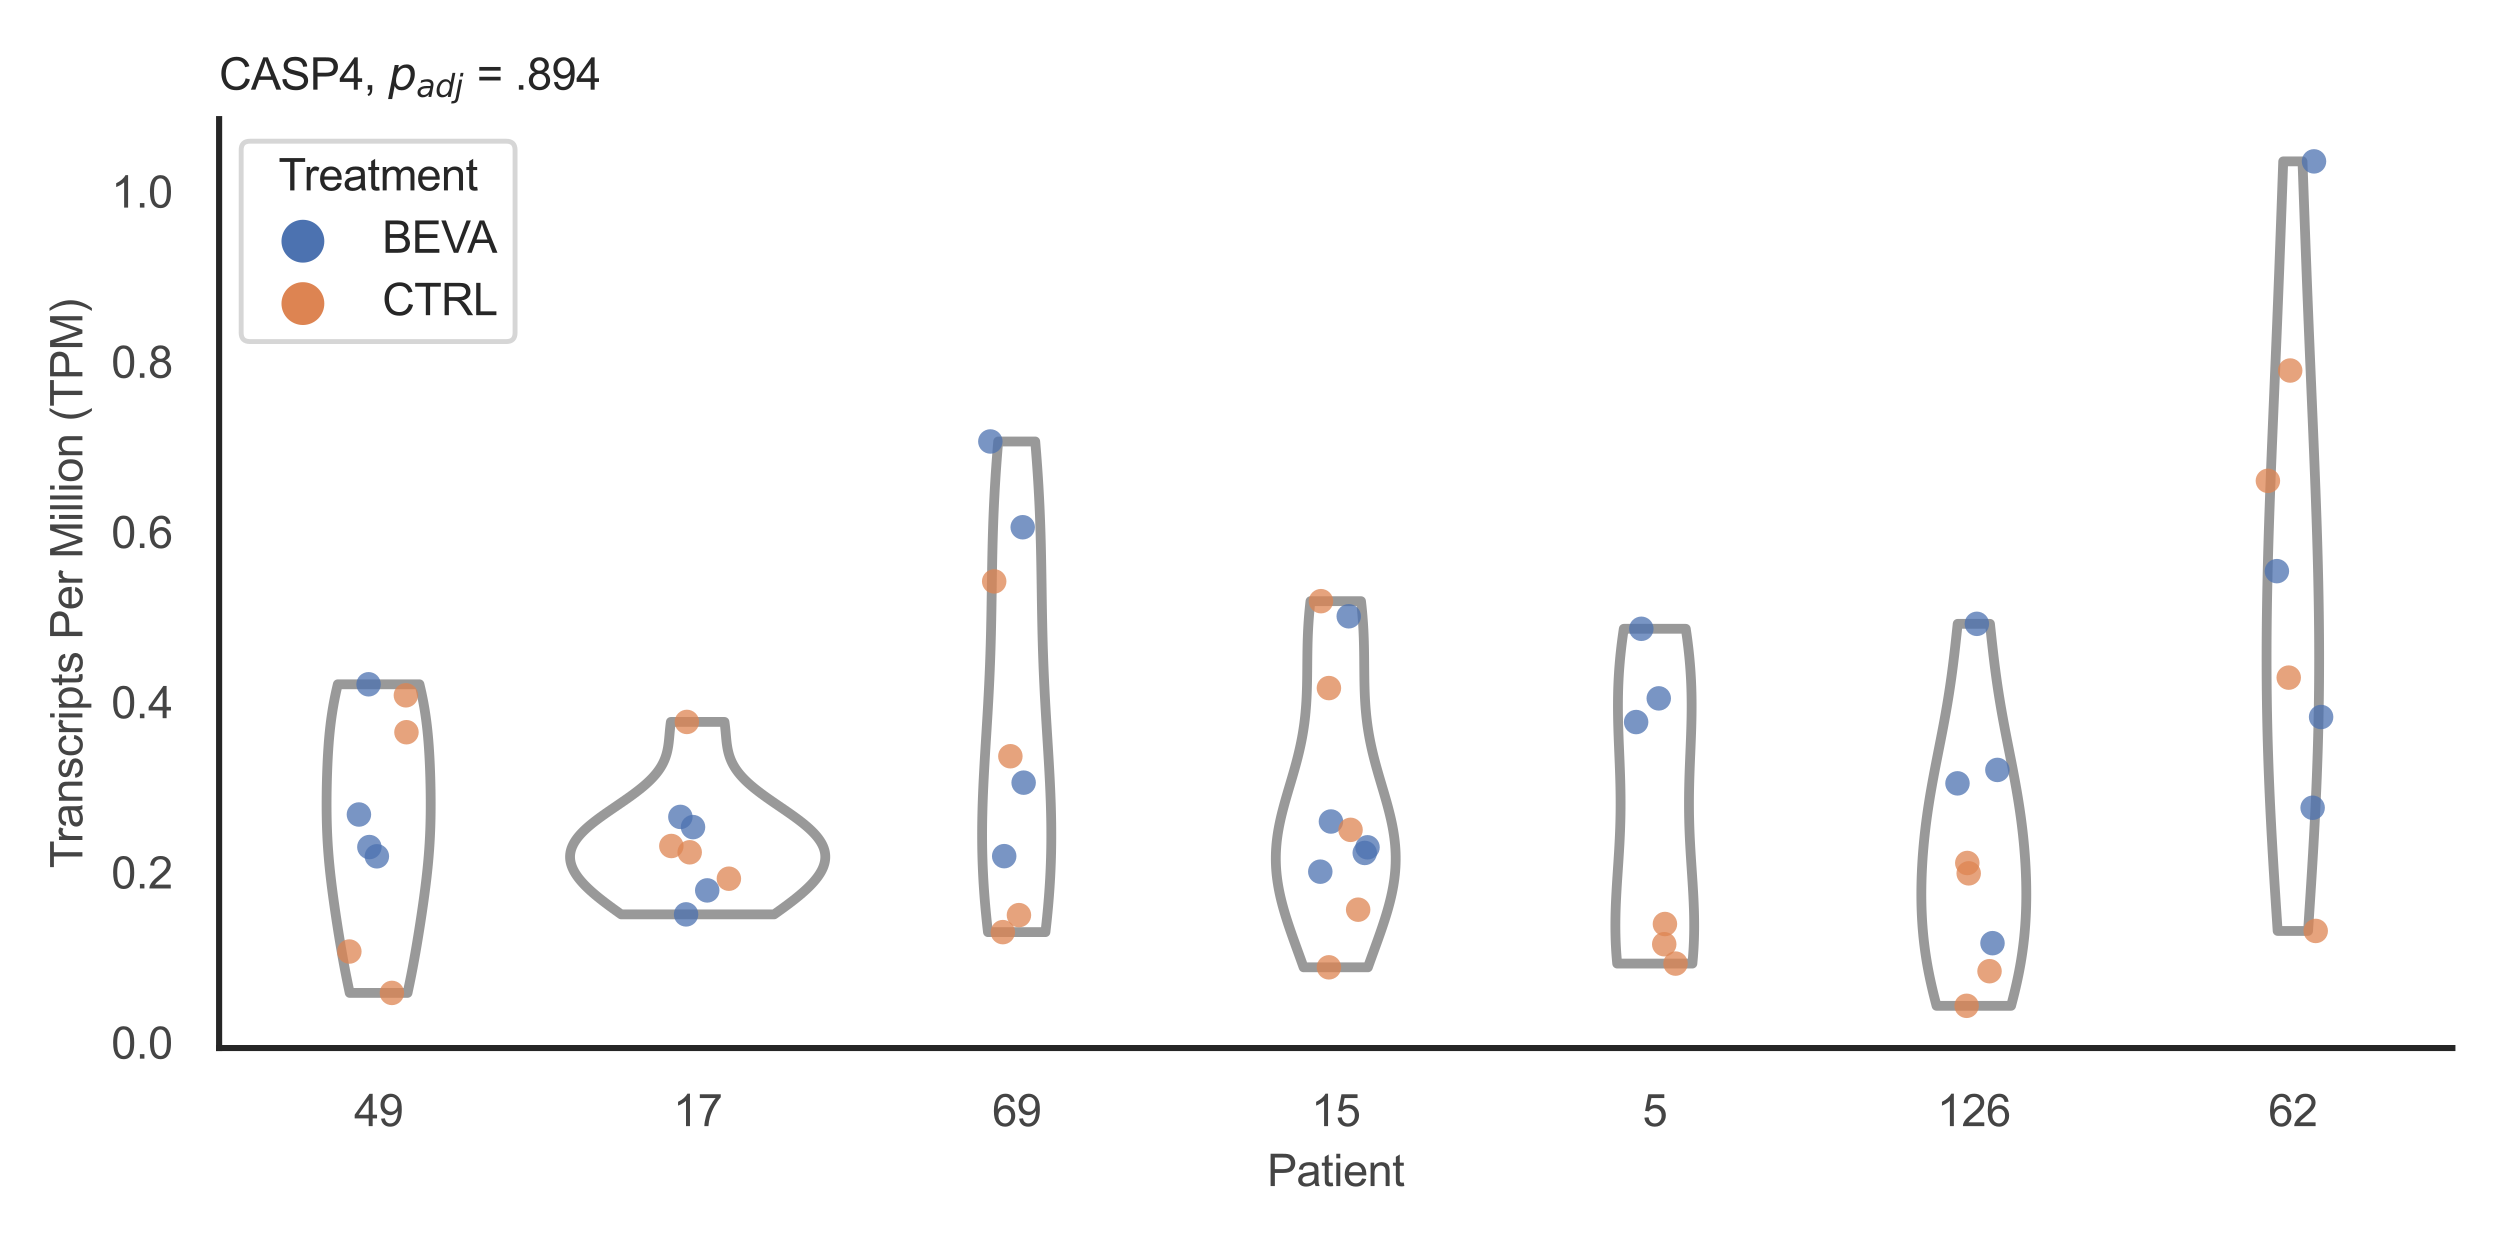 <?xml version="1.0" encoding="utf-8" standalone="no"?>
<!DOCTYPE svg PUBLIC "-//W3C//DTD SVG 1.1//EN"
  "http://www.w3.org/Graphics/SVG/1.1/DTD/svg11.dtd">
<svg xmlns:xlink="http://www.w3.org/1999/xlink" width="510.236pt" height="255.118pt" viewBox="0 0 510.236 255.118" xmlns="http://www.w3.org/2000/svg" version="1.1">
 <defs>
  <style type="text/css">*{stroke-linejoin: round; stroke-linecap: butt}</style>
 </defs>
 <g id="figure_1">
  <g id="patch_1">
   <path d="M 0 255.118 
L 510.236 255.118 
L 510.236 0 
L 0 0 
z
" style="fill: #ffffff"/>
  </g>
  <g id="axes_1">
   <g id="patch_2">
    <path d="M 44.72 213.898 
L 500.516 213.898 
L 500.516 24.32 
L 44.72 24.32 
z
" style="fill: #ffffff"/>
   </g>
   <g id="matplotlib.axis_1">
    <g id="xtick_1">
     <g id="text_1">
      <!-- 49 -->
      <g style="fill: #444444" transform="translate(72.272 229.84)scale(0.09 -0.09)">
       <defs>
        <path id="ArialMT-34" d="M 2069 0 
L 2069 1097 
L 81 1097 
L 81 1613 
L 2172 4581 
L 2631 4581 
L 2631 1613 
L 3250 1613 
L 3250 1097 
L 2631 1097 
L 2631 0 
L 2069 0 
z
M 2069 1613 
L 2069 3678 
L 634 1613 
L 2069 1613 
z
" transform="scale(0.016)"/>
        <path id="ArialMT-39" d="M 350 1059 
L 891 1109 
Q 959 728 1153 556 
Q 1347 384 1650 384 
Q 1909 384 2104 503 
Q 2300 622 2425 820 
Q 2550 1019 2634 1356 
Q 2719 1694 2719 2044 
Q 2719 2081 2716 2156 
Q 2547 1888 2255 1720 
Q 1963 1553 1622 1553 
Q 1053 1553 659 1965 
Q 266 2378 266 3053 
Q 266 3750 677 4175 
Q 1088 4600 1706 4600 
Q 2153 4600 2523 4359 
Q 2894 4119 3086 3673 
Q 3278 3228 3278 2384 
Q 3278 1506 3087 986 
Q 2897 466 2520 194 
Q 2144 -78 1638 -78 
Q 1100 -78 759 220 
Q 419 519 350 1059 
z
M 2653 3081 
Q 2653 3566 2395 3850 
Q 2138 4134 1775 4134 
Q 1400 4134 1122 3828 
Q 844 3522 844 3034 
Q 844 2597 1108 2323 
Q 1372 2050 1759 2050 
Q 2150 2050 2401 2323 
Q 2653 2597 2653 3081 
z
" transform="scale(0.016)"/>
       </defs>
       <use xlink:href="#ArialMT-34"/>
       <use xlink:href="#ArialMT-39" x="55.615"/>
      </g>
     </g>
    </g>
    <g id="xtick_2">
     <g id="text_2">
      <!-- 17 -->
      <g style="fill: #444444" transform="translate(137.386 229.84)scale(0.09 -0.09)">
       <defs>
        <path id="ArialMT-31" d="M 2384 0 
L 1822 0 
L 1822 3584 
Q 1619 3391 1289 3197 
Q 959 3003 697 2906 
L 697 3450 
Q 1169 3672 1522 3987 
Q 1875 4303 2022 4600 
L 2384 4600 
L 2384 0 
z
" transform="scale(0.016)"/>
        <path id="ArialMT-37" d="M 303 3981 
L 303 4522 
L 3269 4522 
L 3269 4084 
Q 2831 3619 2401 2847 
Q 1972 2075 1738 1259 
Q 1569 684 1522 0 
L 944 0 
Q 953 541 1156 1306 
Q 1359 2072 1739 2783 
Q 2119 3494 2547 3981 
L 303 3981 
z
" transform="scale(0.016)"/>
       </defs>
       <use xlink:href="#ArialMT-31"/>
       <use xlink:href="#ArialMT-37" x="55.615"/>
      </g>
     </g>
    </g>
    <g id="xtick_3">
     <g id="text_3">
      <!-- 69 -->
      <g style="fill: #444444" transform="translate(202.5 229.84)scale(0.09 -0.09)">
       <defs>
        <path id="ArialMT-36" d="M 3184 3459 
L 2625 3416 
Q 2550 3747 2413 3897 
Q 2184 4138 1850 4138 
Q 1581 4138 1378 3988 
Q 1113 3794 959 3422 
Q 806 3050 800 2363 
Q 1003 2672 1297 2822 
Q 1591 2972 1913 2972 
Q 2475 2972 2870 2558 
Q 3266 2144 3266 1488 
Q 3266 1056 3080 686 
Q 2894 316 2569 119 
Q 2244 -78 1831 -78 
Q 1128 -78 684 439 
Q 241 956 241 2144 
Q 241 3472 731 4075 
Q 1159 4600 1884 4600 
Q 2425 4600 2770 4297 
Q 3116 3994 3184 3459 
z
M 888 1484 
Q 888 1194 1011 928 
Q 1134 663 1356 523 
Q 1578 384 1822 384 
Q 2178 384 2434 671 
Q 2691 959 2691 1453 
Q 2691 1928 2437 2201 
Q 2184 2475 1800 2475 
Q 1419 2475 1153 2201 
Q 888 1928 888 1484 
z
" transform="scale(0.016)"/>
       </defs>
       <use xlink:href="#ArialMT-36"/>
       <use xlink:href="#ArialMT-39" x="55.615"/>
      </g>
     </g>
    </g>
    <g id="xtick_4">
     <g id="text_4">
      <!-- 15 -->
      <g style="fill: #444444" transform="translate(267.613 229.84)scale(0.09 -0.09)">
       <defs>
        <path id="ArialMT-35" d="M 266 1200 
L 856 1250 
Q 922 819 1161 601 
Q 1400 384 1738 384 
Q 2144 384 2425 690 
Q 2706 997 2706 1503 
Q 2706 1984 2436 2262 
Q 2166 2541 1728 2541 
Q 1456 2541 1237 2417 
Q 1019 2294 894 2097 
L 366 2166 
L 809 4519 
L 3088 4519 
L 3088 3981 
L 1259 3981 
L 1013 2750 
Q 1425 3038 1878 3038 
Q 2478 3038 2890 2622 
Q 3303 2206 3303 1553 
Q 3303 931 2941 478 
Q 2500 -78 1738 -78 
Q 1113 -78 717 272 
Q 322 622 266 1200 
z
" transform="scale(0.016)"/>
       </defs>
       <use xlink:href="#ArialMT-31"/>
       <use xlink:href="#ArialMT-35" x="55.615"/>
      </g>
     </g>
    </g>
    <g id="xtick_5">
     <g id="text_5">
      <!-- 5 -->
      <g style="fill: #444444" transform="translate(335.229 229.84)scale(0.09 -0.09)">
       <use xlink:href="#ArialMT-35"/>
      </g>
     </g>
    </g>
    <g id="xtick_6">
     <g id="text_6">
      <!-- 126 -->
      <g style="fill: #444444" transform="translate(395.338 229.84)scale(0.09 -0.09)">
       <defs>
        <path id="ArialMT-32" d="M 3222 541 
L 3222 0 
L 194 0 
Q 188 203 259 391 
Q 375 700 629 1000 
Q 884 1300 1366 1694 
Q 2113 2306 2375 2664 
Q 2638 3022 2638 3341 
Q 2638 3675 2398 3904 
Q 2159 4134 1775 4134 
Q 1369 4134 1125 3890 
Q 881 3647 878 3216 
L 300 3275 
Q 359 3922 746 4261 
Q 1134 4600 1788 4600 
Q 2447 4600 2831 4234 
Q 3216 3869 3216 3328 
Q 3216 3053 3103 2787 
Q 2991 2522 2730 2228 
Q 2469 1934 1863 1422 
Q 1356 997 1212 845 
Q 1069 694 975 541 
L 3222 541 
z
" transform="scale(0.016)"/>
       </defs>
       <use xlink:href="#ArialMT-31"/>
       <use xlink:href="#ArialMT-32" x="55.615"/>
       <use xlink:href="#ArialMT-36" x="111.23"/>
      </g>
     </g>
    </g>
    <g id="xtick_7">
     <g id="text_7">
      <!-- 62 -->
      <g style="fill: #444444" transform="translate(462.955 229.84)scale(0.09 -0.09)">
       <use xlink:href="#ArialMT-36"/>
       <use xlink:href="#ArialMT-32" x="55.615"/>
      </g>
     </g>
    </g>
    <g id="text_8">
     <!-- Patient -->
     <g style="fill: #444444" transform="translate(258.609 242.071)scale(0.09 -0.09)">
      <defs>
       <path id="ArialMT-50" d="M 494 0 
L 494 4581 
L 2222 4581 
Q 2678 4581 2919 4538 
Q 3256 4481 3484 4323 
Q 3713 4166 3852 3881 
Q 3991 3597 3991 3256 
Q 3991 2672 3619 2267 
Q 3247 1863 2275 1863 
L 1100 1863 
L 1100 0 
L 494 0 
z
M 1100 2403 
L 2284 2403 
Q 2872 2403 3119 2622 
Q 3366 2841 3366 3238 
Q 3366 3525 3220 3729 
Q 3075 3934 2838 4000 
Q 2684 4041 2272 4041 
L 1100 4041 
L 1100 2403 
z
" transform="scale(0.016)"/>
       <path id="ArialMT-61" d="M 2588 409 
Q 2275 144 1986 34 
Q 1697 -75 1366 -75 
Q 819 -75 525 192 
Q 231 459 231 875 
Q 231 1119 342 1320 
Q 453 1522 633 1644 
Q 813 1766 1038 1828 
Q 1203 1872 1538 1913 
Q 2219 1994 2541 2106 
Q 2544 2222 2544 2253 
Q 2544 2597 2384 2738 
Q 2169 2928 1744 2928 
Q 1347 2928 1158 2789 
Q 969 2650 878 2297 
L 328 2372 
Q 403 2725 575 2942 
Q 747 3159 1072 3276 
Q 1397 3394 1825 3394 
Q 2250 3394 2515 3294 
Q 2781 3194 2906 3042 
Q 3031 2891 3081 2659 
Q 3109 2516 3109 2141 
L 3109 1391 
Q 3109 606 3145 398 
Q 3181 191 3288 0 
L 2700 0 
Q 2613 175 2588 409 
z
M 2541 1666 
Q 2234 1541 1622 1453 
Q 1275 1403 1131 1340 
Q 988 1278 909 1158 
Q 831 1038 831 891 
Q 831 666 1001 516 
Q 1172 366 1500 366 
Q 1825 366 2078 508 
Q 2331 650 2450 897 
Q 2541 1088 2541 1459 
L 2541 1666 
z
" transform="scale(0.016)"/>
       <path id="ArialMT-74" d="M 1650 503 
L 1731 6 
Q 1494 -44 1306 -44 
Q 1000 -44 831 53 
Q 663 150 594 308 
Q 525 466 525 972 
L 525 2881 
L 113 2881 
L 113 3319 
L 525 3319 
L 525 4141 
L 1084 4478 
L 1084 3319 
L 1650 3319 
L 1650 2881 
L 1084 2881 
L 1084 941 
Q 1084 700 1114 631 
Q 1144 563 1211 522 
Q 1278 481 1403 481 
Q 1497 481 1650 503 
z
" transform="scale(0.016)"/>
       <path id="ArialMT-69" d="M 425 3934 
L 425 4581 
L 988 4581 
L 988 3934 
L 425 3934 
z
M 425 0 
L 425 3319 
L 988 3319 
L 988 0 
L 425 0 
z
" transform="scale(0.016)"/>
       <path id="ArialMT-65" d="M 2694 1069 
L 3275 997 
Q 3138 488 2766 206 
Q 2394 -75 1816 -75 
Q 1088 -75 661 373 
Q 234 822 234 1631 
Q 234 2469 665 2931 
Q 1097 3394 1784 3394 
Q 2450 3394 2872 2941 
Q 3294 2488 3294 1666 
Q 3294 1616 3291 1516 
L 816 1516 
Q 847 969 1125 678 
Q 1403 388 1819 388 
Q 2128 388 2347 550 
Q 2566 713 2694 1069 
z
M 847 1978 
L 2700 1978 
Q 2663 2397 2488 2606 
Q 2219 2931 1791 2931 
Q 1403 2931 1139 2672 
Q 875 2413 847 1978 
z
" transform="scale(0.016)"/>
       <path id="ArialMT-6e" d="M 422 0 
L 422 3319 
L 928 3319 
L 928 2847 
Q 1294 3394 1984 3394 
Q 2284 3394 2536 3286 
Q 2788 3178 2913 3003 
Q 3038 2828 3088 2588 
Q 3119 2431 3119 2041 
L 3119 0 
L 2556 0 
L 2556 2019 
Q 2556 2363 2490 2533 
Q 2425 2703 2258 2804 
Q 2091 2906 1866 2906 
Q 1506 2906 1245 2678 
Q 984 2450 984 1813 
L 984 0 
L 422 0 
z
" transform="scale(0.016)"/>
      </defs>
      <use xlink:href="#ArialMT-50"/>
      <use xlink:href="#ArialMT-61" x="66.699"/>
      <use xlink:href="#ArialMT-74" x="122.314"/>
      <use xlink:href="#ArialMT-69" x="150.098"/>
      <use xlink:href="#ArialMT-65" x="172.314"/>
      <use xlink:href="#ArialMT-6e" x="227.93"/>
      <use xlink:href="#ArialMT-74" x="283.545"/>
     </g>
    </g>
   </g>
   <g id="matplotlib.axis_2">
    <g id="ytick_1">
     <g id="text_9">
      <!-- 0.0 -->
      <g style="fill: #444444" transform="translate(22.71 216.067)scale(0.09 -0.09)">
       <defs>
        <path id="ArialMT-30" d="M 266 2259 
Q 266 3072 433 3567 
Q 600 4063 929 4331 
Q 1259 4600 1759 4600 
Q 2128 4600 2406 4451 
Q 2684 4303 2865 4023 
Q 3047 3744 3150 3342 
Q 3253 2941 3253 2259 
Q 3253 1453 3087 958 
Q 2922 463 2592 192 
Q 2263 -78 1759 -78 
Q 1097 -78 719 397 
Q 266 969 266 2259 
z
M 844 2259 
Q 844 1131 1108 757 
Q 1372 384 1759 384 
Q 2147 384 2411 759 
Q 2675 1134 2675 2259 
Q 2675 3391 2411 3762 
Q 2147 4134 1753 4134 
Q 1366 4134 1134 3806 
Q 844 3388 844 2259 
z
" transform="scale(0.016)"/>
        <path id="ArialMT-2e" d="M 581 0 
L 581 641 
L 1222 641 
L 1222 0 
L 581 0 
z
" transform="scale(0.016)"/>
       </defs>
       <use xlink:href="#ArialMT-30"/>
       <use xlink:href="#ArialMT-2e" x="55.615"/>
       <use xlink:href="#ArialMT-30" x="83.398"/>
      </g>
     </g>
    </g>
    <g id="ytick_2">
     <g id="text_10">
      <!-- 0.2 -->
      <g style="fill: #444444" transform="translate(22.71 181.327)scale(0.09 -0.09)">
       <use xlink:href="#ArialMT-30"/>
       <use xlink:href="#ArialMT-2e" x="55.615"/>
       <use xlink:href="#ArialMT-32" x="83.398"/>
      </g>
     </g>
    </g>
    <g id="ytick_3">
     <g id="text_11">
      <!-- 0.4 -->
      <g style="fill: #444444" transform="translate(22.71 146.587)scale(0.09 -0.09)">
       <use xlink:href="#ArialMT-30"/>
       <use xlink:href="#ArialMT-2e" x="55.615"/>
       <use xlink:href="#ArialMT-34" x="83.398"/>
      </g>
     </g>
    </g>
    <g id="ytick_4">
     <g id="text_12">
      <!-- 0.6 -->
      <g style="fill: #444444" transform="translate(22.71 111.847)scale(0.09 -0.09)">
       <use xlink:href="#ArialMT-30"/>
       <use xlink:href="#ArialMT-2e" x="55.615"/>
       <use xlink:href="#ArialMT-36" x="83.398"/>
      </g>
     </g>
    </g>
    <g id="ytick_5">
     <g id="text_13">
      <!-- 0.8 -->
      <g style="fill: #444444" transform="translate(22.71 77.107)scale(0.09 -0.09)">
       <defs>
        <path id="ArialMT-38" d="M 1131 2484 
Q 781 2613 612 2850 
Q 444 3088 444 3419 
Q 444 3919 803 4259 
Q 1163 4600 1759 4600 
Q 2359 4600 2725 4251 
Q 3091 3903 3091 3403 
Q 3091 3084 2923 2848 
Q 2756 2613 2416 2484 
Q 2838 2347 3058 2040 
Q 3278 1734 3278 1309 
Q 3278 722 2862 322 
Q 2447 -78 1769 -78 
Q 1091 -78 675 323 
Q 259 725 259 1325 
Q 259 1772 486 2073 
Q 713 2375 1131 2484 
z
M 1019 3438 
Q 1019 3113 1228 2906 
Q 1438 2700 1772 2700 
Q 2097 2700 2305 2904 
Q 2513 3109 2513 3406 
Q 2513 3716 2298 3927 
Q 2084 4138 1766 4138 
Q 1444 4138 1231 3931 
Q 1019 3725 1019 3438 
z
M 838 1322 
Q 838 1081 952 856 
Q 1066 631 1291 507 
Q 1516 384 1775 384 
Q 2178 384 2440 643 
Q 2703 903 2703 1303 
Q 2703 1709 2433 1975 
Q 2163 2241 1756 2241 
Q 1359 2241 1098 1978 
Q 838 1716 838 1322 
z
" transform="scale(0.016)"/>
       </defs>
       <use xlink:href="#ArialMT-30"/>
       <use xlink:href="#ArialMT-2e" x="55.615"/>
       <use xlink:href="#ArialMT-38" x="83.398"/>
      </g>
     </g>
    </g>
    <g id="ytick_6">
     <g id="text_14">
      <!-- 1.0 -->
      <g style="fill: #444444" transform="translate(22.71 42.367)scale(0.09 -0.09)">
       <use xlink:href="#ArialMT-31"/>
       <use xlink:href="#ArialMT-2e" x="55.615"/>
       <use xlink:href="#ArialMT-30" x="83.398"/>
      </g>
     </g>
    </g>
    <g id="text_15">
     <!-- Transcripts Per Million (TPM) -->
     <g style="fill: #444444" transform="translate(16.816 177.194)rotate(-90)scale(0.09 -0.09)">
      <defs>
       <path id="ArialMT-54" d="M 1659 0 
L 1659 4041 
L 150 4041 
L 150 4581 
L 3781 4581 
L 3781 4041 
L 2266 4041 
L 2266 0 
L 1659 0 
z
" transform="scale(0.016)"/>
       <path id="ArialMT-72" d="M 416 0 
L 416 3319 
L 922 3319 
L 922 2816 
Q 1116 3169 1280 3281 
Q 1444 3394 1641 3394 
Q 1925 3394 2219 3213 
L 2025 2691 
Q 1819 2813 1613 2813 
Q 1428 2813 1281 2702 
Q 1134 2591 1072 2394 
Q 978 2094 978 1738 
L 978 0 
L 416 0 
z
" transform="scale(0.016)"/>
       <path id="ArialMT-73" d="M 197 991 
L 753 1078 
Q 800 744 1014 566 
Q 1228 388 1613 388 
Q 2000 388 2187 545 
Q 2375 703 2375 916 
Q 2375 1106 2209 1216 
Q 2094 1291 1634 1406 
Q 1016 1563 777 1677 
Q 538 1791 414 1992 
Q 291 2194 291 2438 
Q 291 2659 392 2848 
Q 494 3038 669 3163 
Q 800 3259 1026 3326 
Q 1253 3394 1513 3394 
Q 1903 3394 2198 3281 
Q 2494 3169 2634 2976 
Q 2775 2784 2828 2463 
L 2278 2388 
Q 2241 2644 2061 2787 
Q 1881 2931 1553 2931 
Q 1166 2931 1000 2803 
Q 834 2675 834 2503 
Q 834 2394 903 2306 
Q 972 2216 1119 2156 
Q 1203 2125 1616 2013 
Q 2213 1853 2448 1751 
Q 2684 1650 2818 1456 
Q 2953 1263 2953 975 
Q 2953 694 2789 445 
Q 2625 197 2315 61 
Q 2006 -75 1616 -75 
Q 969 -75 630 194 
Q 291 463 197 991 
z
" transform="scale(0.016)"/>
       <path id="ArialMT-63" d="M 2588 1216 
L 3141 1144 
Q 3050 572 2676 248 
Q 2303 -75 1759 -75 
Q 1078 -75 664 370 
Q 250 816 250 1647 
Q 250 2184 428 2587 
Q 606 2991 970 3192 
Q 1334 3394 1763 3394 
Q 2303 3394 2647 3120 
Q 2991 2847 3088 2344 
L 2541 2259 
Q 2463 2594 2264 2762 
Q 2066 2931 1784 2931 
Q 1359 2931 1093 2626 
Q 828 2322 828 1663 
Q 828 994 1084 691 
Q 1341 388 1753 388 
Q 2084 388 2306 591 
Q 2528 794 2588 1216 
z
" transform="scale(0.016)"/>
       <path id="ArialMT-70" d="M 422 -1272 
L 422 3319 
L 934 3319 
L 934 2888 
Q 1116 3141 1344 3267 
Q 1572 3394 1897 3394 
Q 2322 3394 2647 3175 
Q 2972 2956 3137 2557 
Q 3303 2159 3303 1684 
Q 3303 1175 3120 767 
Q 2938 359 2589 142 
Q 2241 -75 1856 -75 
Q 1575 -75 1351 44 
Q 1128 163 984 344 
L 984 -1272 
L 422 -1272 
z
M 931 1641 
Q 931 1000 1190 694 
Q 1450 388 1819 388 
Q 2194 388 2461 705 
Q 2728 1022 2728 1688 
Q 2728 2322 2467 2637 
Q 2206 2953 1844 2953 
Q 1484 2953 1207 2617 
Q 931 2281 931 1641 
z
" transform="scale(0.016)"/>
       <path id="ArialMT-20" transform="scale(0.016)"/>
       <path id="ArialMT-4d" d="M 475 0 
L 475 4581 
L 1388 4581 
L 2472 1338 
Q 2622 884 2691 659 
Q 2769 909 2934 1394 
L 4031 4581 
L 4847 4581 
L 4847 0 
L 4263 0 
L 4263 3834 
L 2931 0 
L 2384 0 
L 1059 3900 
L 1059 0 
L 475 0 
z
" transform="scale(0.016)"/>
       <path id="ArialMT-6c" d="M 409 0 
L 409 4581 
L 972 4581 
L 972 0 
L 409 0 
z
" transform="scale(0.016)"/>
       <path id="ArialMT-6f" d="M 213 1659 
Q 213 2581 725 3025 
Q 1153 3394 1769 3394 
Q 2453 3394 2887 2945 
Q 3322 2497 3322 1706 
Q 3322 1066 3130 698 
Q 2938 331 2570 128 
Q 2203 -75 1769 -75 
Q 1072 -75 642 372 
Q 213 819 213 1659 
z
M 791 1659 
Q 791 1022 1069 705 
Q 1347 388 1769 388 
Q 2188 388 2466 706 
Q 2744 1025 2744 1678 
Q 2744 2294 2464 2611 
Q 2184 2928 1769 2928 
Q 1347 2928 1069 2612 
Q 791 2297 791 1659 
z
" transform="scale(0.016)"/>
       <path id="ArialMT-28" d="M 1497 -1347 
Q 1031 -759 709 28 
Q 388 816 388 1659 
Q 388 2403 628 3084 
Q 909 3875 1497 4659 
L 1900 4659 
Q 1522 4009 1400 3731 
Q 1209 3300 1100 2831 
Q 966 2247 966 1656 
Q 966 153 1900 -1347 
L 1497 -1347 
z
" transform="scale(0.016)"/>
       <path id="ArialMT-29" d="M 791 -1347 
L 388 -1347 
Q 1322 153 1322 1656 
Q 1322 2244 1188 2822 
Q 1081 3291 891 3722 
Q 769 4003 388 4659 
L 791 4659 
Q 1378 3875 1659 3084 
Q 1900 2403 1900 1659 
Q 1900 816 1576 28 
Q 1253 -759 791 -1347 
z
" transform="scale(0.016)"/>
      </defs>
      <use xlink:href="#ArialMT-54"/>
      <use xlink:href="#ArialMT-72" x="57.334"/>
      <use xlink:href="#ArialMT-61" x="90.635"/>
      <use xlink:href="#ArialMT-6e" x="146.25"/>
      <use xlink:href="#ArialMT-73" x="201.865"/>
      <use xlink:href="#ArialMT-63" x="251.865"/>
      <use xlink:href="#ArialMT-72" x="301.865"/>
      <use xlink:href="#ArialMT-69" x="335.166"/>
      <use xlink:href="#ArialMT-70" x="357.383"/>
      <use xlink:href="#ArialMT-74" x="412.998"/>
      <use xlink:href="#ArialMT-73" x="440.781"/>
      <use xlink:href="#ArialMT-20" x="490.781"/>
      <use xlink:href="#ArialMT-50" x="518.564"/>
      <use xlink:href="#ArialMT-65" x="585.264"/>
      <use xlink:href="#ArialMT-72" x="640.879"/>
      <use xlink:href="#ArialMT-20" x="674.18"/>
      <use xlink:href="#ArialMT-4d" x="701.963"/>
      <use xlink:href="#ArialMT-69" x="785.264"/>
      <use xlink:href="#ArialMT-6c" x="807.48"/>
      <use xlink:href="#ArialMT-6c" x="829.697"/>
      <use xlink:href="#ArialMT-69" x="851.914"/>
      <use xlink:href="#ArialMT-6f" x="874.131"/>
      <use xlink:href="#ArialMT-6e" x="929.746"/>
      <use xlink:href="#ArialMT-20" x="985.361"/>
      <use xlink:href="#ArialMT-28" x="1013.145"/>
      <use xlink:href="#ArialMT-54" x="1046.445"/>
      <use xlink:href="#ArialMT-50" x="1107.529"/>
      <use xlink:href="#ArialMT-4d" x="1174.229"/>
      <use xlink:href="#ArialMT-29" x="1257.529"/>
     </g>
    </g>
   </g>
   <g id="PolyCollection_1">
    <defs>
     <path id="ma214cc0b15" d="M 83.18 -52.469 
L 71.374 -52.469 
L 71.238 -53.105 
L 71.103 -53.741 
L 70.971 -54.378 
L 70.841 -55.014 
L 70.713 -55.65 
L 70.587 -56.286 
L 70.463 -56.923 
L 70.341 -57.559 
L 70.221 -58.195 
L 70.103 -58.831 
L 69.987 -59.468 
L 69.873 -60.104 
L 69.761 -60.74 
L 69.65 -61.377 
L 69.541 -62.013 
L 69.433 -62.649 
L 69.327 -63.285 
L 69.223 -63.922 
L 69.119 -64.558 
L 69.017 -65.194 
L 68.917 -65.83 
L 68.817 -66.467 
L 68.719 -67.103 
L 68.622 -67.739 
L 68.526 -68.375 
L 68.432 -69.012 
L 68.338 -69.648 
L 68.247 -70.284 
L 68.156 -70.92 
L 68.068 -71.557 
L 67.981 -72.193 
L 67.895 -72.829 
L 67.812 -73.466 
L 67.731 -74.102 
L 67.651 -74.738 
L 67.575 -75.374 
L 67.5 -76.011 
L 67.428 -76.647 
L 67.359 -77.283 
L 67.293 -77.919 
L 67.23 -78.556 
L 67.17 -79.192 
L 67.113 -79.828 
L 67.059 -80.464 
L 67.009 -81.101 
L 66.962 -81.737 
L 66.918 -82.373 
L 66.878 -83.01 
L 66.841 -83.646 
L 66.808 -84.282 
L 66.778 -84.918 
L 66.752 -85.555 
L 66.729 -86.191 
L 66.709 -86.827 
L 66.692 -87.463 
L 66.679 -88.1 
L 66.668 -88.736 
L 66.66 -89.372 
L 66.655 -90.008 
L 66.652 -90.645 
L 66.652 -91.281 
L 66.655 -91.917 
L 66.659 -92.553 
L 66.666 -93.19 
L 66.675 -93.826 
L 66.686 -94.462 
L 66.7 -95.099 
L 66.715 -95.735 
L 66.732 -96.371 
L 66.752 -97.007 
L 66.773 -97.644 
L 66.797 -98.28 
L 66.823 -98.916 
L 66.851 -99.552 
L 66.882 -100.189 
L 66.916 -100.825 
L 66.953 -101.461 
L 66.993 -102.097 
L 67.036 -102.734 
L 67.083 -103.37 
L 67.133 -104.006 
L 67.188 -104.643 
L 67.247 -105.279 
L 67.311 -105.915 
L 67.379 -106.551 
L 67.453 -107.188 
L 67.531 -107.824 
L 67.616 -108.46 
L 67.706 -109.096 
L 67.802 -109.733 
L 67.904 -110.369 
L 68.012 -111.005 
L 68.126 -111.641 
L 68.247 -112.278 
L 68.374 -112.914 
L 68.507 -113.55 
L 68.647 -114.186 
L 68.793 -114.823 
L 68.944 -115.459 
L 85.609 -115.459 
L 85.609 -115.459 
L 85.761 -114.823 
L 85.907 -114.186 
L 86.047 -113.55 
L 86.18 -112.914 
L 86.307 -112.278 
L 86.428 -111.641 
L 86.542 -111.005 
L 86.65 -110.369 
L 86.752 -109.733 
L 86.848 -109.096 
L 86.938 -108.46 
L 87.022 -107.824 
L 87.101 -107.188 
L 87.175 -106.551 
L 87.243 -105.915 
L 87.307 -105.279 
L 87.366 -104.643 
L 87.42 -104.006 
L 87.471 -103.37 
L 87.518 -102.734 
L 87.561 -102.097 
L 87.601 -101.461 
L 87.638 -100.825 
L 87.671 -100.189 
L 87.702 -99.552 
L 87.731 -98.916 
L 87.757 -98.28 
L 87.781 -97.644 
L 87.802 -97.007 
L 87.822 -96.371 
L 87.839 -95.735 
L 87.854 -95.099 
L 87.867 -94.462 
L 87.879 -93.826 
L 87.888 -93.19 
L 87.894 -92.553 
L 87.899 -91.917 
L 87.901 -91.281 
L 87.901 -90.645 
L 87.899 -90.008 
L 87.894 -89.372 
L 87.886 -88.736 
L 87.875 -88.1 
L 87.861 -87.463 
L 87.845 -86.827 
L 87.825 -86.191 
L 87.802 -85.555 
L 87.775 -84.918 
L 87.746 -84.282 
L 87.712 -83.646 
L 87.676 -83.01 
L 87.636 -82.373 
L 87.592 -81.737 
L 87.545 -81.101 
L 87.495 -80.464 
L 87.441 -79.828 
L 87.384 -79.192 
L 87.324 -78.556 
L 87.261 -77.919 
L 87.194 -77.283 
L 87.125 -76.647 
L 87.054 -76.011 
L 86.979 -75.374 
L 86.902 -74.738 
L 86.823 -74.102 
L 86.742 -73.466 
L 86.658 -72.829 
L 86.573 -72.193 
L 86.486 -71.557 
L 86.397 -70.92 
L 86.307 -70.284 
L 86.215 -69.648 
L 86.122 -69.012 
L 86.028 -68.375 
L 85.932 -67.739 
L 85.835 -67.103 
L 85.737 -66.467 
L 85.637 -65.83 
L 85.536 -65.194 
L 85.434 -64.558 
L 85.331 -63.922 
L 85.226 -63.285 
L 85.12 -62.649 
L 85.013 -62.013 
L 84.904 -61.377 
L 84.793 -60.74 
L 84.681 -60.104 
L 84.566 -59.468 
L 84.45 -58.831 
L 84.332 -58.195 
L 84.213 -57.559 
L 84.091 -56.923 
L 83.967 -56.286 
L 83.841 -55.65 
L 83.713 -55.014 
L 83.583 -54.378 
L 83.45 -53.741 
L 83.316 -53.105 
L 83.18 -52.469 
z
" style="stroke: #999999; stroke-width: 2"/>
    </defs>
    <g clip-path="url(#pf0c0d6147b)">
     <use xlink:href="#ma214cc0b15" x="0" y="255.118" style="fill: #ffffff; stroke: #999999; stroke-width: 2"/>
    </g>
   </g>
   <g id="PolyCollection_2">
    <defs>
     <path id="m4242c1a0af" d="M 158.001 -68.499 
L 126.78 -68.499 
L 126.222 -68.896 
L 125.667 -69.293 
L 125.117 -69.689 
L 124.574 -70.086 
L 124.038 -70.483 
L 123.51 -70.88 
L 122.993 -71.276 
L 122.487 -71.673 
L 121.993 -72.07 
L 121.513 -72.467 
L 121.048 -72.863 
L 120.598 -73.26 
L 120.166 -73.657 
L 119.752 -74.054 
L 119.356 -74.45 
L 118.981 -74.847 
L 118.627 -75.244 
L 118.295 -75.64 
L 117.986 -76.037 
L 117.701 -76.434 
L 117.441 -76.831 
L 117.206 -77.227 
L 116.998 -77.624 
L 116.817 -78.021 
L 116.665 -78.418 
L 116.541 -78.814 
L 116.446 -79.211 
L 116.382 -79.608 
L 116.348 -80.005 
L 116.345 -80.401 
L 116.374 -80.798 
L 116.434 -81.195 
L 116.525 -81.592 
L 116.649 -81.988 
L 116.805 -82.385 
L 116.992 -82.782 
L 117.211 -83.179 
L 117.461 -83.575 
L 117.741 -83.972 
L 118.052 -84.369 
L 118.391 -84.766 
L 118.758 -85.162 
L 119.152 -85.559 
L 119.571 -85.956 
L 120.015 -86.353 
L 120.481 -86.749 
L 120.968 -87.146 
L 121.475 -87.543 
L 121.998 -87.94 
L 122.536 -88.336 
L 123.087 -88.733 
L 123.649 -89.13 
L 124.22 -89.526 
L 124.797 -89.923 
L 125.377 -90.32 
L 125.959 -90.717 
L 126.54 -91.113 
L 127.117 -91.51 
L 127.689 -91.907 
L 128.254 -92.304 
L 128.808 -92.7 
L 129.351 -93.097 
L 129.88 -93.494 
L 130.394 -93.891 
L 130.89 -94.287 
L 131.367 -94.684 
L 131.825 -95.081 
L 132.261 -95.478 
L 132.676 -95.874 
L 133.067 -96.271 
L 133.435 -96.668 
L 133.78 -97.065 
L 134.101 -97.461 
L 134.397 -97.858 
L 134.671 -98.255 
L 134.921 -98.652 
L 135.148 -99.048 
L 135.353 -99.445 
L 135.538 -99.842 
L 135.702 -100.239 
L 135.848 -100.635 
L 135.976 -101.032 
L 136.089 -101.429 
L 136.186 -101.826 
L 136.27 -102.222 
L 136.343 -102.619 
L 136.406 -103.016 
L 136.46 -103.413 
L 136.507 -103.809 
L 136.549 -104.206 
L 136.588 -104.603 
L 136.624 -104.999 
L 136.659 -105.396 
L 136.694 -105.793 
L 136.732 -106.19 
L 136.772 -106.586 
L 136.816 -106.983 
L 136.864 -107.38 
L 136.918 -107.777 
L 147.863 -107.777 
L 147.863 -107.777 
L 147.917 -107.38 
L 147.966 -106.983 
L 148.009 -106.586 
L 148.05 -106.19 
L 148.087 -105.793 
L 148.122 -105.396 
L 148.158 -104.999 
L 148.194 -104.603 
L 148.232 -104.206 
L 148.274 -103.809 
L 148.321 -103.413 
L 148.376 -103.016 
L 148.438 -102.619 
L 148.511 -102.222 
L 148.595 -101.826 
L 148.693 -101.429 
L 148.805 -101.032 
L 148.933 -100.635 
L 149.079 -100.239 
L 149.243 -99.842 
L 149.428 -99.445 
L 149.633 -99.048 
L 149.861 -98.652 
L 150.111 -98.255 
L 150.384 -97.858 
L 150.681 -97.461 
L 151.001 -97.065 
L 151.346 -96.668 
L 151.714 -96.271 
L 152.106 -95.874 
L 152.52 -95.478 
L 152.956 -95.081 
L 153.414 -94.684 
L 153.892 -94.287 
L 154.388 -93.891 
L 154.901 -93.494 
L 155.43 -93.097 
L 155.973 -92.7 
L 156.527 -92.304 
L 157.092 -91.907 
L 157.664 -91.51 
L 158.242 -91.113 
L 158.822 -90.717 
L 159.404 -90.32 
L 159.985 -89.923 
L 160.561 -89.526 
L 161.132 -89.13 
L 161.694 -88.733 
L 162.245 -88.336 
L 162.783 -87.94 
L 163.307 -87.543 
L 163.813 -87.146 
L 164.3 -86.749 
L 164.766 -86.353 
L 165.21 -85.956 
L 165.629 -85.559 
L 166.023 -85.162 
L 166.391 -84.766 
L 166.73 -84.369 
L 167.04 -83.972 
L 167.32 -83.575 
L 167.57 -83.179 
L 167.789 -82.782 
L 167.976 -82.385 
L 168.132 -81.988 
L 168.256 -81.592 
L 168.348 -81.195 
L 168.408 -80.798 
L 168.436 -80.401 
L 168.433 -80.005 
L 168.399 -79.608 
L 168.335 -79.211 
L 168.24 -78.814 
L 168.116 -78.418 
L 167.964 -78.021 
L 167.783 -77.624 
L 167.575 -77.227 
L 167.341 -76.831 
L 167.08 -76.434 
L 166.795 -76.037 
L 166.486 -75.64 
L 166.154 -75.244 
L 165.8 -74.847 
L 165.425 -74.45 
L 165.03 -74.054 
L 164.615 -73.657 
L 164.183 -73.26 
L 163.733 -72.863 
L 163.268 -72.467 
L 162.788 -72.07 
L 162.294 -71.673 
L 161.788 -71.276 
L 161.271 -70.88 
L 160.744 -70.483 
L 160.208 -70.086 
L 159.664 -69.689 
L 159.114 -69.293 
L 158.56 -68.896 
L 158.001 -68.499 
z
" style="stroke: #999999; stroke-width: 2"/>
    </defs>
    <g clip-path="url(#pf0c0d6147b)">
     <use xlink:href="#m4242c1a0af" x="0" y="255.118" style="fill: #ffffff; stroke: #999999; stroke-width: 2"/>
    </g>
   </g>
   <g id="PolyCollection_3">
    <defs>
     <path id="m3bd14eb39c" d="M 213.372 -64.876 
L 201.637 -64.876 
L 201.522 -65.887 
L 201.412 -66.899 
L 201.308 -67.91 
L 201.208 -68.922 
L 201.114 -69.933 
L 201.025 -70.945 
L 200.943 -71.956 
L 200.866 -72.968 
L 200.796 -73.979 
L 200.732 -74.991 
L 200.674 -76.002 
L 200.623 -77.014 
L 200.578 -78.025 
L 200.54 -79.037 
L 200.508 -80.048 
L 200.483 -81.06 
L 200.463 -82.071 
L 200.451 -83.083 
L 200.444 -84.094 
L 200.443 -85.106 
L 200.448 -86.117 
L 200.459 -87.129 
L 200.475 -88.14 
L 200.497 -89.152 
L 200.523 -90.163 
L 200.554 -91.175 
L 200.589 -92.186 
L 200.629 -93.198 
L 200.672 -94.209 
L 200.719 -95.221 
L 200.769 -96.232 
L 200.822 -97.244 
L 200.877 -98.255 
L 200.934 -99.267 
L 200.993 -100.278 
L 201.054 -101.29 
L 201.115 -102.301 
L 201.178 -103.313 
L 201.24 -104.324 
L 201.303 -105.336 
L 201.366 -106.347 
L 201.428 -107.359 
L 201.49 -108.37 
L 201.55 -109.382 
L 201.609 -110.393 
L 201.666 -111.405 
L 201.722 -112.416 
L 201.776 -113.428 
L 201.828 -114.439 
L 201.878 -115.451 
L 201.925 -116.463 
L 201.97 -117.474 
L 202.013 -118.486 
L 202.053 -119.497 
L 202.09 -120.509 
L 202.126 -121.52 
L 202.158 -122.532 
L 202.189 -123.543 
L 202.217 -124.555 
L 202.243 -125.566 
L 202.267 -126.578 
L 202.289 -127.589 
L 202.31 -128.601 
L 202.329 -129.612 
L 202.347 -130.624 
L 202.363 -131.635 
L 202.379 -132.647 
L 202.395 -133.658 
L 202.41 -134.67 
L 202.425 -135.681 
L 202.44 -136.693 
L 202.456 -137.704 
L 202.472 -138.716 
L 202.49 -139.727 
L 202.509 -140.739 
L 202.529 -141.75 
L 202.551 -142.762 
L 202.574 -143.773 
L 202.6 -144.785 
L 202.628 -145.796 
L 202.659 -146.808 
L 202.692 -147.819 
L 202.728 -148.831 
L 202.767 -149.842 
L 202.809 -150.854 
L 202.854 -151.865 
L 202.902 -152.877 
L 202.954 -153.888 
L 203.008 -154.9 
L 203.066 -155.911 
L 203.127 -156.923 
L 203.191 -157.934 
L 203.258 -158.946 
L 203.329 -159.957 
L 203.402 -160.969 
L 203.478 -161.98 
L 203.557 -162.992 
L 203.638 -164.003 
L 203.722 -165.015 
L 211.287 -165.015 
L 211.287 -165.015 
L 211.371 -164.003 
L 211.452 -162.992 
L 211.531 -161.98 
L 211.607 -160.969 
L 211.68 -159.957 
L 211.75 -158.946 
L 211.818 -157.934 
L 211.882 -156.923 
L 211.943 -155.911 
L 212.001 -154.9 
L 212.055 -153.888 
L 212.107 -152.877 
L 212.155 -151.865 
L 212.2 -150.854 
L 212.242 -149.842 
L 212.281 -148.831 
L 212.317 -147.819 
L 212.35 -146.808 
L 212.381 -145.796 
L 212.409 -144.785 
L 212.435 -143.773 
L 212.458 -142.762 
L 212.48 -141.75 
L 212.5 -140.739 
L 212.519 -139.727 
L 212.536 -138.716 
L 212.553 -137.704 
L 212.568 -136.693 
L 212.584 -135.681 
L 212.599 -134.67 
L 212.614 -133.658 
L 212.629 -132.647 
L 212.645 -131.635 
L 212.662 -130.624 
L 212.68 -129.612 
L 212.699 -128.601 
L 212.72 -127.589 
L 212.742 -126.578 
L 212.766 -125.566 
L 212.792 -124.555 
L 212.82 -123.543 
L 212.85 -122.532 
L 212.883 -121.52 
L 212.918 -120.509 
L 212.956 -119.497 
L 212.996 -118.486 
L 213.039 -117.474 
L 213.084 -116.463 
L 213.131 -115.451 
L 213.181 -114.439 
L 213.232 -113.428 
L 213.286 -112.416 
L 213.342 -111.405 
L 213.4 -110.393 
L 213.459 -109.382 
L 213.519 -108.37 
L 213.581 -107.359 
L 213.643 -106.347 
L 213.705 -105.336 
L 213.768 -104.324 
L 213.831 -103.313 
L 213.893 -102.301 
L 213.955 -101.29 
L 214.015 -100.278 
L 214.075 -99.267 
L 214.132 -98.255 
L 214.187 -97.244 
L 214.24 -96.232 
L 214.29 -95.221 
L 214.336 -94.209 
L 214.38 -93.198 
L 214.419 -92.186 
L 214.455 -91.175 
L 214.486 -90.163 
L 214.512 -89.152 
L 214.533 -88.14 
L 214.55 -87.129 
L 214.56 -86.117 
L 214.565 -85.106 
L 214.565 -84.094 
L 214.558 -83.083 
L 214.545 -82.071 
L 214.526 -81.06 
L 214.501 -80.048 
L 214.469 -79.037 
L 214.431 -78.025 
L 214.386 -77.014 
L 214.334 -76.002 
L 214.277 -74.991 
L 214.213 -73.979 
L 214.142 -72.968 
L 214.066 -71.956 
L 213.983 -70.945 
L 213.895 -69.933 
L 213.801 -68.922 
L 213.701 -67.91 
L 213.596 -66.899 
L 213.486 -65.887 
L 213.372 -64.876 
z
" style="stroke: #999999; stroke-width: 2"/>
    </defs>
    <g clip-path="url(#pf0c0d6147b)">
     <use xlink:href="#m3bd14eb39c" x="0" y="255.118" style="fill: #ffffff; stroke: #999999; stroke-width: 2"/>
    </g>
   </g>
   <g id="PolyCollection_4">
    <defs>
     <path id="m1e84f1dc13" d="M 279.179 -57.692 
L 266.057 -57.692 
L 265.787 -58.447 
L 265.516 -59.202 
L 265.242 -59.957 
L 264.968 -60.712 
L 264.694 -61.467 
L 264.421 -62.222 
L 264.149 -62.976 
L 263.879 -63.731 
L 263.613 -64.486 
L 263.351 -65.241 
L 263.093 -65.996 
L 262.842 -66.751 
L 262.598 -67.506 
L 262.362 -68.26 
L 262.135 -69.015 
L 261.918 -69.77 
L 261.712 -70.525 
L 261.518 -71.28 
L 261.336 -72.035 
L 261.169 -72.79 
L 261.015 -73.544 
L 260.877 -74.299 
L 260.755 -75.054 
L 260.649 -75.809 
L 260.56 -76.564 
L 260.489 -77.319 
L 260.436 -78.074 
L 260.401 -78.828 
L 260.384 -79.583 
L 260.386 -80.338 
L 260.405 -81.093 
L 260.444 -81.848 
L 260.5 -82.603 
L 260.573 -83.358 
L 260.663 -84.112 
L 260.77 -84.867 
L 260.892 -85.622 
L 261.029 -86.377 
L 261.18 -87.132 
L 261.344 -87.887 
L 261.519 -88.642 
L 261.705 -89.396 
L 261.9 -90.151 
L 262.103 -90.906 
L 262.313 -91.661 
L 262.529 -92.416 
L 262.749 -93.171 
L 262.971 -93.926 
L 263.195 -94.68 
L 263.419 -95.435 
L 263.642 -96.19 
L 263.863 -96.945 
L 264.08 -97.7 
L 264.293 -98.455 
L 264.5 -99.21 
L 264.701 -99.964 
L 264.894 -100.719 
L 265.079 -101.474 
L 265.255 -102.229 
L 265.421 -102.984 
L 265.578 -103.739 
L 265.725 -104.494 
L 265.861 -105.248 
L 265.986 -106.003 
L 266.101 -106.758 
L 266.206 -107.513 
L 266.3 -108.268 
L 266.384 -109.023 
L 266.458 -109.778 
L 266.522 -110.532 
L 266.578 -111.287 
L 266.626 -112.042 
L 266.666 -112.797 
L 266.699 -113.552 
L 266.726 -114.307 
L 266.747 -115.062 
L 266.764 -115.816 
L 266.777 -116.571 
L 266.787 -117.326 
L 266.795 -118.081 
L 266.802 -118.836 
L 266.808 -119.591 
L 266.814 -120.346 
L 266.822 -121.1 
L 266.832 -121.855 
L 266.844 -122.61 
L 266.859 -123.365 
L 266.878 -124.12 
L 266.902 -124.875 
L 266.93 -125.63 
L 266.964 -126.384 
L 267.004 -127.139 
L 267.05 -127.894 
L 267.102 -128.649 
L 267.161 -129.404 
L 267.226 -130.159 
L 267.298 -130.914 
L 267.377 -131.669 
L 267.462 -132.423 
L 277.774 -132.423 
L 277.774 -132.423 
L 277.859 -131.669 
L 277.938 -130.914 
L 278.01 -130.159 
L 278.075 -129.404 
L 278.134 -128.649 
L 278.186 -127.894 
L 278.232 -127.139 
L 278.272 -126.384 
L 278.306 -125.63 
L 278.334 -124.875 
L 278.358 -124.12 
L 278.377 -123.365 
L 278.393 -122.61 
L 278.405 -121.855 
L 278.414 -121.1 
L 278.422 -120.346 
L 278.428 -119.591 
L 278.435 -118.836 
L 278.441 -118.081 
L 278.449 -117.326 
L 278.459 -116.571 
L 278.472 -115.816 
L 278.489 -115.062 
L 278.51 -114.307 
L 278.537 -113.552 
L 278.57 -112.797 
L 278.61 -112.042 
L 278.658 -111.287 
L 278.714 -110.532 
L 278.779 -109.778 
L 278.853 -109.023 
L 278.937 -108.268 
L 279.031 -107.513 
L 279.135 -106.758 
L 279.25 -106.003 
L 279.375 -105.248 
L 279.512 -104.494 
L 279.658 -103.739 
L 279.815 -102.984 
L 279.982 -102.229 
L 280.158 -101.474 
L 280.343 -100.719 
L 280.536 -99.964 
L 280.736 -99.21 
L 280.943 -98.455 
L 281.156 -97.7 
L 281.373 -96.945 
L 281.594 -96.19 
L 281.817 -95.435 
L 282.041 -94.68 
L 282.265 -93.926 
L 282.488 -93.171 
L 282.707 -92.416 
L 282.923 -91.661 
L 283.133 -90.906 
L 283.336 -90.151 
L 283.531 -89.396 
L 283.717 -88.642 
L 283.893 -87.887 
L 284.056 -87.132 
L 284.207 -86.377 
L 284.344 -85.622 
L 284.466 -84.867 
L 284.573 -84.112 
L 284.663 -83.358 
L 284.737 -82.603 
L 284.793 -81.848 
L 284.831 -81.093 
L 284.851 -80.338 
L 284.852 -79.583 
L 284.836 -78.828 
L 284.801 -78.074 
L 284.747 -77.319 
L 284.676 -76.564 
L 284.587 -75.809 
L 284.482 -75.054 
L 284.359 -74.299 
L 284.221 -73.544 
L 284.068 -72.79 
L 283.9 -72.035 
L 283.718 -71.28 
L 283.524 -70.525 
L 283.318 -69.77 
L 283.101 -69.015 
L 282.874 -68.26 
L 282.638 -67.506 
L 282.394 -66.751 
L 282.143 -65.996 
L 281.886 -65.241 
L 281.624 -64.486 
L 281.357 -63.731 
L 281.088 -62.976 
L 280.816 -62.222 
L 280.542 -61.467 
L 280.268 -60.712 
L 279.994 -59.957 
L 279.721 -59.202 
L 279.449 -58.447 
L 279.179 -57.692 
z
" style="stroke: #999999; stroke-width: 2"/>
    </defs>
    <g clip-path="url(#pf0c0d6147b)">
     <use xlink:href="#m1e84f1dc13" x="0" y="255.118" style="fill: #ffffff; stroke: #999999; stroke-width: 2"/>
    </g>
   </g>
   <g id="PolyCollection_5">
    <defs>
     <path id="m77b6f6fce7" d="M 345.406 -58.456 
L 330.058 -58.456 
L 329.994 -59.146 
L 329.936 -59.836 
L 329.884 -60.526 
L 329.839 -61.216 
L 329.8 -61.907 
L 329.767 -62.597 
L 329.74 -63.287 
L 329.719 -63.977 
L 329.704 -64.667 
L 329.694 -65.357 
L 329.69 -66.048 
L 329.691 -66.738 
L 329.698 -67.428 
L 329.709 -68.118 
L 329.725 -68.808 
L 329.745 -69.499 
L 329.769 -70.189 
L 329.797 -70.879 
L 329.829 -71.569 
L 329.863 -72.259 
L 329.9 -72.949 
L 329.94 -73.64 
L 329.981 -74.33 
L 330.024 -75.02 
L 330.068 -75.71 
L 330.114 -76.4 
L 330.16 -77.091 
L 330.206 -77.781 
L 330.252 -78.471 
L 330.297 -79.161 
L 330.342 -79.851 
L 330.385 -80.541 
L 330.428 -81.232 
L 330.468 -81.922 
L 330.507 -82.612 
L 330.543 -83.302 
L 330.577 -83.992 
L 330.608 -84.683 
L 330.637 -85.373 
L 330.663 -86.063 
L 330.685 -86.753 
L 330.705 -87.443 
L 330.721 -88.134 
L 330.734 -88.824 
L 330.743 -89.514 
L 330.749 -90.204 
L 330.752 -90.894 
L 330.751 -91.584 
L 330.748 -92.275 
L 330.741 -92.965 
L 330.731 -93.655 
L 330.719 -94.345 
L 330.704 -95.035 
L 330.686 -95.726 
L 330.666 -96.416 
L 330.644 -97.106 
L 330.621 -97.796 
L 330.595 -98.486 
L 330.569 -99.176 
L 330.541 -99.867 
L 330.513 -100.557 
L 330.485 -101.247 
L 330.456 -101.937 
L 330.428 -102.627 
L 330.4 -103.318 
L 330.373 -104.008 
L 330.347 -104.698 
L 330.322 -105.388 
L 330.299 -106.078 
L 330.279 -106.768 
L 330.26 -107.459 
L 330.245 -108.149 
L 330.232 -108.839 
L 330.222 -109.529 
L 330.216 -110.219 
L 330.213 -110.91 
L 330.214 -111.6 
L 330.219 -112.29 
L 330.228 -112.98 
L 330.242 -113.67 
L 330.26 -114.361 
L 330.283 -115.051 
L 330.311 -115.741 
L 330.343 -116.431 
L 330.38 -117.121 
L 330.422 -117.811 
L 330.469 -118.502 
L 330.522 -119.192 
L 330.579 -119.882 
L 330.64 -120.572 
L 330.707 -121.262 
L 330.779 -121.953 
L 330.855 -122.643 
L 330.935 -123.333 
L 331.021 -124.023 
L 331.11 -124.713 
L 331.204 -125.403 
L 331.301 -126.094 
L 331.403 -126.784 
L 344.061 -126.784 
L 344.061 -126.784 
L 344.162 -126.094 
L 344.26 -125.403 
L 344.354 -124.713 
L 344.443 -124.023 
L 344.528 -123.333 
L 344.609 -122.643 
L 344.685 -121.953 
L 344.757 -121.262 
L 344.823 -120.572 
L 344.885 -119.882 
L 344.942 -119.192 
L 344.994 -118.502 
L 345.041 -117.811 
L 345.083 -117.121 
L 345.121 -116.431 
L 345.153 -115.741 
L 345.181 -115.051 
L 345.203 -114.361 
L 345.222 -113.67 
L 345.235 -112.98 
L 345.245 -112.29 
L 345.25 -111.6 
L 345.251 -110.91 
L 345.248 -110.219 
L 345.242 -109.529 
L 345.232 -108.839 
L 345.219 -108.149 
L 345.203 -107.459 
L 345.185 -106.768 
L 345.164 -106.078 
L 345.142 -105.388 
L 345.117 -104.698 
L 345.091 -104.008 
L 345.064 -103.318 
L 345.036 -102.627 
L 345.008 -101.937 
L 344.979 -101.247 
L 344.95 -100.557 
L 344.922 -99.867 
L 344.895 -99.176 
L 344.868 -98.486 
L 344.843 -97.796 
L 344.819 -97.106 
L 344.797 -96.416 
L 344.778 -95.726 
L 344.76 -95.035 
L 344.745 -94.345 
L 344.732 -93.655 
L 344.723 -92.965 
L 344.716 -92.275 
L 344.712 -91.584 
L 344.712 -90.894 
L 344.715 -90.204 
L 344.721 -89.514 
L 344.73 -88.824 
L 344.743 -88.134 
L 344.759 -87.443 
L 344.778 -86.753 
L 344.801 -86.063 
L 344.827 -85.373 
L 344.855 -84.683 
L 344.887 -83.992 
L 344.921 -83.302 
L 344.957 -82.612 
L 344.996 -81.922 
L 345.036 -81.232 
L 345.078 -80.541 
L 345.122 -79.851 
L 345.167 -79.161 
L 345.212 -78.471 
L 345.258 -77.781 
L 345.304 -77.091 
L 345.35 -76.4 
L 345.395 -75.71 
L 345.44 -75.02 
L 345.483 -74.33 
L 345.524 -73.64 
L 345.564 -72.949 
L 345.601 -72.259 
L 345.635 -71.569 
L 345.666 -70.879 
L 345.694 -70.189 
L 345.719 -69.499 
L 345.739 -68.808 
L 345.755 -68.118 
L 345.766 -67.428 
L 345.772 -66.738 
L 345.774 -66.048 
L 345.77 -65.357 
L 345.76 -64.667 
L 345.745 -63.977 
L 345.724 -63.287 
L 345.697 -62.597 
L 345.664 -61.907 
L 345.625 -61.216 
L 345.579 -60.526 
L 345.528 -59.836 
L 345.47 -59.146 
L 345.406 -58.456 
z
" style="stroke: #999999; stroke-width: 2"/>
    </defs>
    <g clip-path="url(#pf0c0d6147b)">
     <use xlink:href="#m77b6f6fce7" x="0" y="255.118" style="fill: #ffffff; stroke: #999999; stroke-width: 2"/>
    </g>
   </g>
   <g id="PolyCollection_6">
    <defs>
     <path id="mb2b868d30f" d="M 410.451 -49.837 
L 395.24 -49.837 
L 395.032 -50.625 
L 394.83 -51.412 
L 394.632 -52.2 
L 394.441 -52.987 
L 394.257 -53.775 
L 394.079 -54.562 
L 393.908 -55.35 
L 393.744 -56.137 
L 393.589 -56.924 
L 393.44 -57.712 
L 393.3 -58.499 
L 393.168 -59.287 
L 393.045 -60.074 
L 392.929 -60.862 
L 392.822 -61.649 
L 392.722 -62.437 
L 392.631 -63.224 
L 392.548 -64.012 
L 392.474 -64.799 
L 392.407 -65.587 
L 392.347 -66.374 
L 392.296 -67.162 
L 392.252 -67.949 
L 392.215 -68.737 
L 392.185 -69.524 
L 392.162 -70.311 
L 392.147 -71.099 
L 392.137 -71.886 
L 392.135 -72.674 
L 392.138 -73.461 
L 392.148 -74.249 
L 392.164 -75.036 
L 392.185 -75.824 
L 392.213 -76.611 
L 392.246 -77.399 
L 392.285 -78.186 
L 392.329 -78.974 
L 392.379 -79.761 
L 392.434 -80.549 
L 392.495 -81.336 
L 392.561 -82.124 
L 392.632 -82.911 
L 392.708 -83.699 
L 392.789 -84.486 
L 392.876 -85.273 
L 392.967 -86.061 
L 393.063 -86.848 
L 393.165 -87.636 
L 393.271 -88.423 
L 393.381 -89.211 
L 393.496 -89.998 
L 393.616 -90.786 
L 393.74 -91.573 
L 393.867 -92.361 
L 393.999 -93.148 
L 394.135 -93.936 
L 394.273 -94.723 
L 394.415 -95.511 
L 394.56 -96.298 
L 394.707 -97.086 
L 394.857 -97.873 
L 395.008 -98.661 
L 395.161 -99.448 
L 395.316 -100.235 
L 395.471 -101.023 
L 395.626 -101.81 
L 395.782 -102.598 
L 395.937 -103.385 
L 396.092 -104.173 
L 396.245 -104.96 
L 396.398 -105.748 
L 396.548 -106.535 
L 396.697 -107.323 
L 396.843 -108.11 
L 396.987 -108.898 
L 397.128 -109.685 
L 397.266 -110.473 
L 397.401 -111.26 
L 397.533 -112.048 
L 397.661 -112.835 
L 397.786 -113.623 
L 397.907 -114.41 
L 398.025 -115.197 
L 398.139 -115.985 
L 398.251 -116.772 
L 398.359 -117.56 
L 398.463 -118.347 
L 398.565 -119.135 
L 398.664 -119.922 
L 398.761 -120.71 
L 398.855 -121.497 
L 398.947 -122.285 
L 399.037 -123.072 
L 399.125 -123.86 
L 399.212 -124.647 
L 399.297 -125.435 
L 399.382 -126.222 
L 399.466 -127.01 
L 399.549 -127.797 
L 406.142 -127.797 
L 406.142 -127.797 
L 406.226 -127.01 
L 406.309 -126.222 
L 406.394 -125.435 
L 406.479 -124.647 
L 406.566 -123.86 
L 406.655 -123.072 
L 406.745 -122.285 
L 406.836 -121.497 
L 406.931 -120.71 
L 407.027 -119.922 
L 407.126 -119.135 
L 407.228 -118.347 
L 407.333 -117.56 
L 407.441 -116.772 
L 407.552 -115.985 
L 407.666 -115.197 
L 407.784 -114.41 
L 407.906 -113.623 
L 408.03 -112.835 
L 408.159 -112.048 
L 408.29 -111.26 
L 408.425 -110.473 
L 408.563 -109.685 
L 408.704 -108.898 
L 408.848 -108.11 
L 408.994 -107.323 
L 409.143 -106.535 
L 409.294 -105.748 
L 409.446 -104.96 
L 409.599 -104.173 
L 409.754 -103.385 
L 409.909 -102.598 
L 410.065 -101.81 
L 410.221 -101.023 
L 410.376 -100.235 
L 410.53 -99.448 
L 410.683 -98.661 
L 410.834 -97.873 
L 410.984 -97.086 
L 411.131 -96.298 
L 411.276 -95.511 
L 411.418 -94.723 
L 411.557 -93.936 
L 411.692 -93.148 
L 411.824 -92.361 
L 411.952 -91.573 
L 412.075 -90.786 
L 412.195 -89.998 
L 412.31 -89.211 
L 412.421 -88.423 
L 412.527 -87.636 
L 412.628 -86.848 
L 412.724 -86.061 
L 412.816 -85.273 
L 412.902 -84.486 
L 412.983 -83.699 
L 413.059 -82.911 
L 413.131 -82.124 
L 413.196 -81.336 
L 413.257 -80.549 
L 413.312 -79.761 
L 413.362 -78.974 
L 413.406 -78.186 
L 413.445 -77.399 
L 413.478 -76.611 
L 413.506 -75.824 
L 413.528 -75.036 
L 413.543 -74.249 
L 413.553 -73.461 
L 413.557 -72.674 
L 413.554 -71.886 
L 413.545 -71.099 
L 413.529 -70.311 
L 413.506 -69.524 
L 413.476 -68.737 
L 413.44 -67.949 
L 413.395 -67.162 
L 413.344 -66.374 
L 413.285 -65.587 
L 413.218 -64.799 
L 413.143 -64.012 
L 413.06 -63.224 
L 412.969 -62.437 
L 412.87 -61.649 
L 412.762 -60.862 
L 412.647 -60.074 
L 412.523 -59.287 
L 412.391 -58.499 
L 412.251 -57.712 
L 412.103 -56.924 
L 411.947 -56.137 
L 411.783 -55.35 
L 411.613 -54.562 
L 411.435 -53.775 
L 411.25 -52.987 
L 411.059 -52.2 
L 410.862 -51.412 
L 410.659 -50.625 
L 410.451 -49.837 
z
" style="stroke: #999999; stroke-width: 2"/>
    </defs>
    <g clip-path="url(#pf0c0d6147b)">
     <use xlink:href="#mb2b868d30f" x="0" y="255.118" style="fill: #ffffff; stroke: #999999; stroke-width: 2"/>
    </g>
   </g>
   <g id="PolyCollection_7">
    <defs>
     <path id="m7e346cc624" d="M 471.065 -65.119 
L 464.854 -65.119 
L 464.749 -66.705 
L 464.644 -68.292 
L 464.539 -69.878 
L 464.436 -71.465 
L 464.333 -73.051 
L 464.232 -74.637 
L 464.133 -76.224 
L 464.035 -77.81 
L 463.939 -79.397 
L 463.845 -80.983 
L 463.753 -82.57 
L 463.664 -84.156 
L 463.577 -85.743 
L 463.494 -87.329 
L 463.413 -88.916 
L 463.336 -90.502 
L 463.261 -92.089 
L 463.191 -93.675 
L 463.123 -95.262 
L 463.06 -96.848 
L 463 -98.435 
L 462.945 -100.021 
L 462.893 -101.608 
L 462.845 -103.194 
L 462.801 -104.781 
L 462.762 -106.367 
L 462.726 -107.954 
L 462.695 -109.54 
L 462.668 -111.127 
L 462.646 -112.713 
L 462.627 -114.3 
L 462.613 -115.886 
L 462.602 -117.473 
L 462.596 -119.059 
L 462.594 -120.646 
L 462.596 -122.232 
L 462.601 -123.819 
L 462.611 -125.405 
L 462.624 -126.992 
L 462.64 -128.578 
L 462.661 -130.165 
L 462.684 -131.751 
L 462.711 -133.338 
L 462.741 -134.924 
L 462.774 -136.511 
L 462.809 -138.097 
L 462.848 -139.684 
L 462.889 -141.27 
L 462.933 -142.856 
L 462.979 -144.443 
L 463.027 -146.029 
L 463.078 -147.616 
L 463.13 -149.202 
L 463.184 -150.789 
L 463.24 -152.375 
L 463.298 -153.962 
L 463.357 -155.548 
L 463.417 -157.135 
L 463.479 -158.721 
L 463.542 -160.308 
L 463.606 -161.894 
L 463.67 -163.481 
L 463.736 -165.067 
L 463.802 -166.654 
L 463.868 -168.24 
L 463.935 -169.827 
L 464.002 -171.413 
L 464.07 -173 
L 464.137 -174.586 
L 464.205 -176.173 
L 464.272 -177.759 
L 464.34 -179.346 
L 464.407 -180.932 
L 464.474 -182.519 
L 464.54 -184.105 
L 464.606 -185.692 
L 464.672 -187.278 
L 464.737 -188.865 
L 464.801 -190.451 
L 464.865 -192.038 
L 464.929 -193.624 
L 464.992 -195.211 
L 465.054 -196.797 
L 465.115 -198.384 
L 465.177 -199.97 
L 465.237 -201.557 
L 465.297 -203.143 
L 465.357 -204.73 
L 465.416 -206.316 
L 465.475 -207.903 
L 465.533 -209.489 
L 465.591 -211.076 
L 465.649 -212.662 
L 465.706 -214.248 
L 465.764 -215.835 
L 465.821 -217.421 
L 465.878 -219.008 
L 465.935 -220.594 
L 465.991 -222.181 
L 469.927 -222.181 
L 469.927 -222.181 
L 469.984 -220.594 
L 470.041 -219.008 
L 470.098 -217.421 
L 470.155 -215.835 
L 470.212 -214.248 
L 470.27 -212.662 
L 470.328 -211.076 
L 470.386 -209.489 
L 470.444 -207.903 
L 470.503 -206.316 
L 470.562 -204.73 
L 470.622 -203.143 
L 470.682 -201.557 
L 470.742 -199.97 
L 470.803 -198.384 
L 470.865 -196.797 
L 470.927 -195.211 
L 470.99 -193.624 
L 471.053 -192.038 
L 471.117 -190.451 
L 471.182 -188.865 
L 471.247 -187.278 
L 471.313 -185.692 
L 471.379 -184.105 
L 471.445 -182.519 
L 471.512 -180.932 
L 471.579 -179.346 
L 471.646 -177.759 
L 471.714 -176.173 
L 471.781 -174.586 
L 471.849 -173 
L 471.916 -171.413 
L 471.984 -169.827 
L 472.051 -168.24 
L 472.117 -166.654 
L 472.183 -165.067 
L 472.248 -163.481 
L 472.313 -161.894 
L 472.377 -160.308 
L 472.44 -158.721 
L 472.501 -157.135 
L 472.562 -155.548 
L 472.621 -153.962 
L 472.678 -152.375 
L 472.734 -150.789 
L 472.789 -149.202 
L 472.841 -147.616 
L 472.892 -146.029 
L 472.94 -144.443 
L 472.986 -142.856 
L 473.03 -141.27 
L 473.071 -139.684 
L 473.109 -138.097 
L 473.145 -136.511 
L 473.178 -134.924 
L 473.208 -133.338 
L 473.235 -131.751 
L 473.258 -130.165 
L 473.278 -128.578 
L 473.295 -126.992 
L 473.308 -125.405 
L 473.317 -123.819 
L 473.323 -122.232 
L 473.325 -120.646 
L 473.322 -119.059 
L 473.316 -117.473 
L 473.306 -115.886 
L 473.292 -114.3 
L 473.273 -112.713 
L 473.25 -111.127 
L 473.223 -109.54 
L 473.192 -107.954 
L 473.157 -106.367 
L 473.117 -104.781 
L 473.074 -103.194 
L 473.026 -101.608 
L 472.974 -100.021 
L 472.918 -98.435 
L 472.859 -96.848 
L 472.795 -95.262 
L 472.728 -93.675 
L 472.657 -92.089 
L 472.583 -90.502 
L 472.506 -88.916 
L 472.425 -87.329 
L 472.341 -85.743 
L 472.255 -84.156 
L 472.166 -82.57 
L 472.074 -80.983 
L 471.98 -79.397 
L 471.884 -77.81 
L 471.786 -76.224 
L 471.686 -74.637 
L 471.585 -73.051 
L 471.483 -71.465 
L 471.379 -69.878 
L 471.275 -68.292 
L 471.17 -66.705 
L 471.065 -65.119 
z
" style="stroke: #999999; stroke-width: 2"/>
    </defs>
    <g clip-path="url(#pf0c0d6147b)">
     <use xlink:href="#m7e346cc624" x="0" y="255.118" style="fill: #ffffff; stroke: #999999; stroke-width: 2"/>
    </g>
   </g>
   <g id="PathCollection_1"/>
   <g id="PathCollection_2"/>
   <g id="patch_3">
    <path d="M 44.72 213.898 
L 44.72 24.32 
" style="fill: none; stroke: #262626; stroke-width: 1.25; stroke-linejoin: miter; stroke-linecap: square"/>
   </g>
   <g id="patch_4">
    <path d="M 44.72 213.898 
L 500.516 213.898 
" style="fill: none; stroke: #262626; stroke-width: 1.25; stroke-linejoin: miter; stroke-linecap: square"/>
   </g>
   <g id="PathCollection_3">
    <defs>
     <path id="C0_0_42f33bae49" d="M 0 2.5 
C 0.663 2.5 1.299 2.237 1.768 1.768 
C 2.237 1.299 2.5 0.663 2.5 -0 
C 2.5 -0.663 2.237 -1.299 1.768 -1.768 
C 1.299 -2.237 0.663 -2.5 0 -2.5 
C -0.663 -2.5 -1.299 -2.237 -1.768 -1.768 
C -2.237 -1.299 -2.5 -0.663 -2.5 0 
C -2.5 0.663 -2.237 1.299 -1.768 1.768 
C -1.299 2.237 -0.663 2.5 0 2.5 
z
"/>
    </defs>
    <g clip-path="url(#pf0c0d6147b)">
     <use xlink:href="#C0_0_42f33bae49" x="75.387" y="172.881" style="fill: #4c72b0; fill-opacity: 0.75"/>
    </g>
    <g clip-path="url(#pf0c0d6147b)">
     <use xlink:href="#C0_0_42f33bae49" x="75.226" y="139.659" style="fill: #4c72b0; fill-opacity: 0.75"/>
    </g>
    <g clip-path="url(#pf0c0d6147b)">
     <use xlink:href="#C0_0_42f33bae49" x="76.917" y="174.768" style="fill: #4c72b0; fill-opacity: 0.75"/>
    </g>
    <g clip-path="url(#pf0c0d6147b)">
     <use xlink:href="#C0_0_42f33bae49" x="73.253" y="166.238" style="fill: #4c72b0; fill-opacity: 0.75"/>
    </g>
    <g clip-path="url(#pf0c0d6147b)">
     <use xlink:href="#C0_0_42f33bae49" x="71.299" y="194.201" style="fill: #dd8452; fill-opacity: 0.75"/>
    </g>
    <g clip-path="url(#pf0c0d6147b)">
     <use xlink:href="#C0_0_42f33bae49" x="79.984" y="202.649" style="fill: #dd8452; fill-opacity: 0.75"/>
    </g>
    <g clip-path="url(#pf0c0d6147b)">
     <use xlink:href="#C0_0_42f33bae49" x="82.955" y="149.442" style="fill: #dd8452; fill-opacity: 0.75"/>
    </g>
    <g clip-path="url(#pf0c0d6147b)">
     <use xlink:href="#C0_0_42f33bae49" x="82.839" y="141.909" style="fill: #dd8452; fill-opacity: 0.75"/>
    </g>
   </g>
   <g id="PathCollection_4">
    <defs>
     <path id="C1_0_4acb77297e" d="M 0 2.5 
C 0.663 2.5 1.299 2.237 1.768 1.768 
C 2.237 1.299 2.5 0.663 2.5 -0 
C 2.5 -0.663 2.237 -1.299 1.768 -1.768 
C 1.299 -2.237 0.663 -2.5 0 -2.5 
C -0.663 -2.5 -1.299 -2.237 -1.768 -1.768 
C -2.237 -1.299 -2.5 -0.663 -2.5 0 
C -2.5 0.663 -2.237 1.299 -1.768 1.768 
C -1.299 2.237 -0.663 2.5 0 2.5 
z
"/>
    </defs>
    <g clip-path="url(#pf0c0d6147b)">
     <use xlink:href="#C1_0_4acb77297e" x="144.341" y="181.725" style="fill: #4c72b0; fill-opacity: 0.75"/>
    </g>
    <g clip-path="url(#pf0c0d6147b)">
     <use xlink:href="#C1_0_4acb77297e" x="138.86" y="166.726" style="fill: #4c72b0; fill-opacity: 0.75"/>
    </g>
    <g clip-path="url(#pf0c0d6147b)">
     <use xlink:href="#C1_0_4acb77297e" x="140.023" y="186.619" style="fill: #4c72b0; fill-opacity: 0.75"/>
    </g>
    <g clip-path="url(#pf0c0d6147b)">
     <use xlink:href="#C1_0_4acb77297e" x="141.441" y="168.809" style="fill: #4c72b0; fill-opacity: 0.75"/>
    </g>
    <g clip-path="url(#pf0c0d6147b)">
     <use xlink:href="#C1_0_4acb77297e" x="137.016" y="172.664" style="fill: #dd8452; fill-opacity: 0.75"/>
    </g>
    <g clip-path="url(#pf0c0d6147b)">
     <use xlink:href="#C1_0_4acb77297e" x="140.188" y="147.341" style="fill: #dd8452; fill-opacity: 0.75"/>
    </g>
    <g clip-path="url(#pf0c0d6147b)">
     <use xlink:href="#C1_0_4acb77297e" x="148.761" y="179.339" style="fill: #dd8452; fill-opacity: 0.75"/>
    </g>
    <g clip-path="url(#pf0c0d6147b)">
     <use xlink:href="#C1_0_4acb77297e" x="140.762" y="173.949" style="fill: #dd8452; fill-opacity: 0.75"/>
    </g>
   </g>
   <g id="PathCollection_5">
    <defs>
     <path id="C2_0_d2c258fd1d" d="M 0 2.5 
C 0.663 2.5 1.299 2.237 1.768 1.768 
C 2.237 1.299 2.5 0.663 2.5 -0 
C 2.5 -0.663 2.237 -1.299 1.768 -1.768 
C 1.299 -2.237 0.663 -2.5 0 -2.5 
C -0.663 -2.5 -1.299 -2.237 -1.768 -1.768 
C -2.237 -1.299 -2.5 -0.663 -2.5 0 
C -2.5 0.663 -2.237 1.299 -1.768 1.768 
C -1.299 2.237 -0.663 2.5 0 2.5 
z
"/>
    </defs>
    <g clip-path="url(#pf0c0d6147b)">
     <use xlink:href="#C2_0_d2c258fd1d" x="202.124" y="90.103" style="fill: #4c72b0; fill-opacity: 0.75"/>
    </g>
    <g clip-path="url(#pf0c0d6147b)">
     <use xlink:href="#C2_0_d2c258fd1d" x="204.952" y="174.736" style="fill: #4c72b0; fill-opacity: 0.75"/>
    </g>
    <g clip-path="url(#pf0c0d6147b)">
     <use xlink:href="#C2_0_d2c258fd1d" x="208.919" y="159.734" style="fill: #4c72b0; fill-opacity: 0.75"/>
    </g>
    <g clip-path="url(#pf0c0d6147b)">
     <use xlink:href="#C2_0_d2c258fd1d" x="208.729" y="107.607" style="fill: #4c72b0; fill-opacity: 0.75"/>
    </g>
    <g clip-path="url(#pf0c0d6147b)">
     <use xlink:href="#C2_0_d2c258fd1d" x="204.669" y="190.242" style="fill: #dd8452; fill-opacity: 0.75"/>
    </g>
    <g clip-path="url(#pf0c0d6147b)">
     <use xlink:href="#C2_0_d2c258fd1d" x="207.96" y="186.772" style="fill: #dd8452; fill-opacity: 0.75"/>
    </g>
    <g clip-path="url(#pf0c0d6147b)">
     <use xlink:href="#C2_0_d2c258fd1d" x="206.212" y="154.345" style="fill: #dd8452; fill-opacity: 0.75"/>
    </g>
    <g clip-path="url(#pf0c0d6147b)">
     <use xlink:href="#C2_0_d2c258fd1d" x="202.91" y="118.66" style="fill: #dd8452; fill-opacity: 0.75"/>
    </g>
   </g>
   <g id="PathCollection_6">
    <defs>
     <path id="C3_0_61c9f8b09d" d="M 0 2.5 
C 0.663 2.5 1.299 2.237 1.768 1.768 
C 2.237 1.299 2.5 0.663 2.5 -0 
C 2.5 -0.663 2.237 -1.299 1.768 -1.768 
C 1.299 -2.237 0.663 -2.5 0 -2.5 
C -0.663 -2.5 -1.299 -2.237 -1.768 -1.768 
C -2.237 -1.299 -2.5 -0.663 -2.5 0 
C -2.5 0.663 -2.237 1.299 -1.768 1.768 
C -1.299 2.237 -0.663 2.5 0 2.5 
z
"/>
    </defs>
    <g clip-path="url(#pf0c0d6147b)">
     <use xlink:href="#C3_0_61c9f8b09d" x="271.636" y="167.666" style="fill: #4c72b0; fill-opacity: 0.75"/>
    </g>
    <g clip-path="url(#pf0c0d6147b)">
     <use xlink:href="#C3_0_61c9f8b09d" x="269.464" y="177.904" style="fill: #4c72b0; fill-opacity: 0.75"/>
    </g>
    <g clip-path="url(#pf0c0d6147b)">
     <use xlink:href="#C3_0_61c9f8b09d" x="279.102" y="172.931" style="fill: #4c72b0; fill-opacity: 0.75"/>
    </g>
    <g clip-path="url(#pf0c0d6147b)">
     <use xlink:href="#C3_0_61c9f8b09d" x="278.536" y="174.08" style="fill: #4c72b0; fill-opacity: 0.75"/>
    </g>
    <g clip-path="url(#pf0c0d6147b)">
     <use xlink:href="#C3_0_61c9f8b09d" x="275.271" y="125.78" style="fill: #4c72b0; fill-opacity: 0.75"/>
    </g>
    <g clip-path="url(#pf0c0d6147b)">
     <use xlink:href="#C3_0_61c9f8b09d" x="271.224" y="140.433" style="fill: #dd8452; fill-opacity: 0.75"/>
    </g>
    <g clip-path="url(#pf0c0d6147b)">
     <use xlink:href="#C3_0_61c9f8b09d" x="271.224" y="197.426" style="fill: #dd8452; fill-opacity: 0.75"/>
    </g>
    <g clip-path="url(#pf0c0d6147b)">
     <use xlink:href="#C3_0_61c9f8b09d" x="269.599" y="122.695" style="fill: #dd8452; fill-opacity: 0.75"/>
    </g>
    <g clip-path="url(#pf0c0d6147b)">
     <use xlink:href="#C3_0_61c9f8b09d" x="277.191" y="185.661" style="fill: #dd8452; fill-opacity: 0.75"/>
    </g>
    <g clip-path="url(#pf0c0d6147b)">
     <use xlink:href="#C3_0_61c9f8b09d" x="275.638" y="169.368" style="fill: #dd8452; fill-opacity: 0.75"/>
    </g>
   </g>
   <g id="PathCollection_7">
    <defs>
     <path id="C4_0_ca1436d229" d="M 0 2.5 
C 0.663 2.5 1.299 2.237 1.768 1.768 
C 2.237 1.299 2.5 0.663 2.5 -0 
C 2.5 -0.663 2.237 -1.299 1.768 -1.768 
C 1.299 -2.237 0.663 -2.5 0 -2.5 
C -0.663 -2.5 -1.299 -2.237 -1.768 -1.768 
C -2.237 -1.299 -2.5 -0.663 -2.5 0 
C -2.5 0.663 -2.237 1.299 -1.768 1.768 
C -1.299 2.237 -0.663 2.5 0 2.5 
z
"/>
    </defs>
    <g clip-path="url(#pf0c0d6147b)">
     <use xlink:href="#C4_0_ca1436d229" x="333.925" y="147.367" style="fill: #4c72b0; fill-opacity: 0.75"/>
    </g>
    <g clip-path="url(#pf0c0d6147b)">
     <use xlink:href="#C4_0_ca1436d229" x="334.985" y="128.334" style="fill: #4c72b0; fill-opacity: 0.75"/>
    </g>
    <g clip-path="url(#pf0c0d6147b)">
     <use xlink:href="#C4_0_ca1436d229" x="338.542" y="142.534" style="fill: #4c72b0; fill-opacity: 0.75"/>
    </g>
    <g clip-path="url(#pf0c0d6147b)">
     <use xlink:href="#C4_0_ca1436d229" x="339.659" y="192.711" style="fill: #dd8452; fill-opacity: 0.75"/>
    </g>
    <g clip-path="url(#pf0c0d6147b)">
     <use xlink:href="#C4_0_ca1436d229" x="341.968" y="196.663" style="fill: #dd8452; fill-opacity: 0.75"/>
    </g>
    <g clip-path="url(#pf0c0d6147b)">
     <use xlink:href="#C4_0_ca1436d229" x="339.803" y="188.586" style="fill: #dd8452; fill-opacity: 0.75"/>
    </g>
   </g>
   <g id="PathCollection_8">
    <defs>
     <path id="C5_0_8df0b264e4" d="M 0 2.5 
C 0.663 2.5 1.299 2.237 1.768 1.768 
C 2.237 1.299 2.5 0.663 2.5 -0 
C 2.5 -0.663 2.237 -1.299 1.768 -1.768 
C 1.299 -2.237 0.663 -2.5 0 -2.5 
C -0.663 -2.5 -1.299 -2.237 -1.768 -1.768 
C -2.237 -1.299 -2.5 -0.663 -2.5 0 
C -2.5 0.663 -2.237 1.299 -1.768 1.768 
C -1.299 2.237 -0.663 2.5 0 2.5 
z
"/>
    </defs>
    <g clip-path="url(#pf0c0d6147b)">
     <use xlink:href="#C5_0_8df0b264e4" x="407.657" y="157.138" style="fill: #4c72b0; fill-opacity: 0.75"/>
    </g>
    <g clip-path="url(#pf0c0d6147b)">
     <use xlink:href="#C5_0_8df0b264e4" x="399.513" y="159.878" style="fill: #4c72b0; fill-opacity: 0.75"/>
    </g>
    <g clip-path="url(#pf0c0d6147b)">
     <use xlink:href="#C5_0_8df0b264e4" x="403.467" y="127.321" style="fill: #4c72b0; fill-opacity: 0.75"/>
    </g>
    <g clip-path="url(#pf0c0d6147b)">
     <use xlink:href="#C5_0_8df0b264e4" x="406.658" y="192.496" style="fill: #4c72b0; fill-opacity: 0.75"/>
    </g>
    <g clip-path="url(#pf0c0d6147b)">
     <use xlink:href="#C5_0_8df0b264e4" x="401.376" y="205.281" style="fill: #dd8452; fill-opacity: 0.75"/>
    </g>
    <g clip-path="url(#pf0c0d6147b)">
     <use xlink:href="#C5_0_8df0b264e4" x="401.799" y="178.245" style="fill: #dd8452; fill-opacity: 0.75"/>
    </g>
    <g clip-path="url(#pf0c0d6147b)">
     <use xlink:href="#C5_0_8df0b264e4" x="406.051" y="198.217" style="fill: #dd8452; fill-opacity: 0.75"/>
    </g>
    <g clip-path="url(#pf0c0d6147b)">
     <use xlink:href="#C5_0_8df0b264e4" x="401.514" y="176.132" style="fill: #dd8452; fill-opacity: 0.75"/>
    </g>
   </g>
   <g id="PathCollection_9">
    <defs>
     <path id="C6_0_7f3ee1b478" d="M 0 2.5 
C 0.663 2.5 1.299 2.237 1.768 1.768 
C 2.237 1.299 2.5 0.663 2.5 -0 
C 2.5 -0.663 2.237 -1.299 1.768 -1.768 
C 1.299 -2.237 0.663 -2.5 0 -2.5 
C -0.663 -2.5 -1.299 -2.237 -1.768 -1.768 
C -2.237 -1.299 -2.5 -0.663 -2.5 0 
C -2.5 0.663 -2.237 1.299 -1.768 1.768 
C -1.299 2.237 -0.663 2.5 0 2.5 
z
"/>
    </defs>
    <g clip-path="url(#pf0c0d6147b)">
     <use xlink:href="#C6_0_7f3ee1b478" x="472.275" y="32.937" style="fill: #4c72b0; fill-opacity: 0.75"/>
    </g>
    <g clip-path="url(#pf0c0d6147b)">
     <use xlink:href="#C6_0_7f3ee1b478" x="464.699" y="116.567" style="fill: #4c72b0; fill-opacity: 0.75"/>
    </g>
    <g clip-path="url(#pf0c0d6147b)">
     <use xlink:href="#C6_0_7f3ee1b478" x="471.995" y="164.859" style="fill: #4c72b0; fill-opacity: 0.75"/>
    </g>
    <g clip-path="url(#pf0c0d6147b)">
     <use xlink:href="#C6_0_7f3ee1b478" x="473.723" y="146.338" style="fill: #4c72b0; fill-opacity: 0.75"/>
    </g>
    <g clip-path="url(#pf0c0d6147b)">
     <use xlink:href="#C6_0_7f3ee1b478" x="467.416" y="75.622" style="fill: #dd8452; fill-opacity: 0.75"/>
    </g>
    <g clip-path="url(#pf0c0d6147b)">
     <use xlink:href="#C6_0_7f3ee1b478" x="462.865" y="98.137" style="fill: #dd8452; fill-opacity: 0.75"/>
    </g>
    <g clip-path="url(#pf0c0d6147b)">
     <use xlink:href="#C6_0_7f3ee1b478" x="467.116" y="138.298" style="fill: #dd8452; fill-opacity: 0.75"/>
    </g>
    <g clip-path="url(#pf0c0d6147b)">
     <use xlink:href="#C6_0_7f3ee1b478" x="472.622" y="190" style="fill: #dd8452; fill-opacity: 0.75"/>
    </g>
   </g>
   <g id="text_16">
    <!-- CASP4, $p_{adj}$ = .894 -->
    <g style="fill: #262626" transform="translate(44.72 18.32)scale(0.09 -0.09)">
     <defs>
      <path id="ArialMT-43" d="M 3763 1606 
L 4369 1453 
Q 4178 706 3683 314 
Q 3188 -78 2472 -78 
Q 1731 -78 1267 223 
Q 803 525 561 1097 
Q 319 1669 319 2325 
Q 319 3041 592 3573 
Q 866 4106 1370 4382 
Q 1875 4659 2481 4659 
Q 3169 4659 3637 4309 
Q 4106 3959 4291 3325 
L 3694 3184 
Q 3534 3684 3231 3912 
Q 2928 4141 2469 4141 
Q 1941 4141 1586 3887 
Q 1231 3634 1087 3207 
Q 944 2781 944 2328 
Q 944 1744 1114 1308 
Q 1284 872 1643 656 
Q 2003 441 2422 441 
Q 2931 441 3284 734 
Q 3638 1028 3763 1606 
z
" transform="scale(0.016)"/>
      <path id="ArialMT-41" d="M -9 0 
L 1750 4581 
L 2403 4581 
L 4278 0 
L 3588 0 
L 3053 1388 
L 1138 1388 
L 634 0 
L -9 0 
z
M 1313 1881 
L 2866 1881 
L 2388 3150 
Q 2169 3728 2063 4100 
Q 1975 3659 1816 3225 
L 1313 1881 
z
" transform="scale(0.016)"/>
      <path id="ArialMT-53" d="M 288 1472 
L 859 1522 
Q 900 1178 1048 958 
Q 1197 738 1509 602 
Q 1822 466 2213 466 
Q 2559 466 2825 569 
Q 3091 672 3220 851 
Q 3350 1031 3350 1244 
Q 3350 1459 3225 1620 
Q 3100 1781 2813 1891 
Q 2628 1963 1997 2114 
Q 1366 2266 1113 2400 
Q 784 2572 623 2826 
Q 463 3081 463 3397 
Q 463 3744 659 4045 
Q 856 4347 1234 4503 
Q 1613 4659 2075 4659 
Q 2584 4659 2973 4495 
Q 3363 4331 3572 4012 
Q 3781 3694 3797 3291 
L 3216 3247 
Q 3169 3681 2898 3903 
Q 2628 4125 2100 4125 
Q 1550 4125 1298 3923 
Q 1047 3722 1047 3438 
Q 1047 3191 1225 3031 
Q 1400 2872 2139 2705 
Q 2878 2538 3153 2413 
Q 3553 2228 3743 1945 
Q 3934 1663 3934 1294 
Q 3934 928 3725 604 
Q 3516 281 3123 101 
Q 2731 -78 2241 -78 
Q 1619 -78 1198 103 
Q 778 284 539 648 
Q 300 1013 288 1472 
z
" transform="scale(0.016)"/>
      <path id="ArialMT-2c" d="M 569 0 
L 569 641 
L 1209 641 
L 1209 0 
Q 1209 -353 1084 -570 
Q 959 -788 688 -906 
L 531 -666 
Q 709 -588 793 -436 
Q 878 -284 888 0 
L 569 0 
z
" transform="scale(0.016)"/>
      <path id="DejaVuSans-Oblique-70" d="M 3175 2156 
Q 3175 2616 2975 2859 
Q 2775 3103 2400 3103 
Q 2144 3103 1911 2972 
Q 1678 2841 1497 2591 
Q 1319 2344 1212 1994 
Q 1106 1644 1106 1300 
Q 1106 863 1306 627 
Q 1506 391 1875 391 
Q 2147 391 2380 519 
Q 2613 647 2778 891 
Q 2956 1147 3065 1494 
Q 3175 1841 3175 2156 
z
M 1394 2969 
Q 1625 3272 1939 3428 
Q 2253 3584 2638 3584 
Q 3175 3584 3472 3232 
Q 3769 2881 3769 2247 
Q 3769 1728 3584 1258 
Q 3400 788 3053 416 
Q 2822 169 2531 39 
Q 2241 -91 1919 -91 
Q 1547 -91 1294 64 
Q 1041 219 916 525 
L 556 -1331 
L -19 -1331 
L 922 3500 
L 1497 3500 
L 1394 2969 
z
" transform="scale(0.016)"/>
      <path id="DejaVuSans-Oblique-61" d="M 3438 1997 
L 3047 0 
L 2472 0 
L 2578 531 
Q 2325 219 2001 64 
Q 1678 -91 1281 -91 
Q 834 -91 548 182 
Q 263 456 263 884 
Q 263 1497 752 1853 
Q 1241 2209 2100 2209 
L 2900 2209 
L 2931 2363 
Q 2938 2388 2941 2417 
Q 2944 2447 2944 2509 
Q 2944 2788 2717 2942 
Q 2491 3097 2081 3097 
Q 1800 3097 1504 3025 
Q 1209 2953 897 2809 
L 997 3341 
Q 1322 3463 1633 3523 
Q 1944 3584 2234 3584 
Q 2853 3584 3176 3315 
Q 3500 3047 3500 2534 
Q 3500 2431 3484 2292 
Q 3469 2153 3438 1997 
z
M 2816 1759 
L 2241 1759 
Q 1534 1759 1195 1570 
Q 856 1381 856 984 
Q 856 709 1029 553 
Q 1203 397 1509 397 
Q 1978 397 2328 733 
Q 2678 1069 2791 1631 
L 2816 1759 
z
" transform="scale(0.016)"/>
      <path id="DejaVuSans-Oblique-64" d="M 2675 525 
Q 2444 222 2128 65 
Q 1813 -91 1428 -91 
Q 903 -91 598 267 
Q 294 625 294 1247 
Q 294 1766 478 2236 
Q 663 2706 1013 3078 
Q 1244 3325 1534 3454 
Q 1825 3584 2144 3584 
Q 2481 3584 2739 3421 
Q 2997 3259 3138 2956 
L 3513 4863 
L 4091 4863 
L 3144 0 
L 2566 0 
L 2675 525 
z
M 891 1350 
Q 891 897 1095 644 
Q 1300 391 1663 391 
Q 1931 391 2161 520 
Q 2391 650 2566 903 
Q 2750 1166 2856 1509 
Q 2963 1853 2963 2188 
Q 2963 2622 2758 2865 
Q 2553 3109 2194 3109 
Q 1922 3109 1687 2981 
Q 1453 2853 1288 2613 
Q 1106 2353 998 2009 
Q 891 1666 891 1350 
z
" transform="scale(0.016)"/>
      <path id="DejaVuSans-Oblique-6a" d="M 928 3500 
L 1503 3500 
L 813 -63 
L 809 -78 
Q 694 -675 544 -897 
Q 403 -1106 132 -1218 
Q -138 -1331 -506 -1331 
L -722 -1331 
L -628 -844 
L -481 -844 
Q -144 -844 -1 -703 
Q 141 -563 238 -63 
L 928 3500 
z
M 1197 4863 
L 1772 4863 
L 1631 4134 
L 1056 4134 
L 1197 4863 
z
" transform="scale(0.016)"/>
      <path id="ArialMT-3d" d="M 3381 2694 
L 356 2694 
L 356 3219 
L 3381 3219 
L 3381 2694 
z
M 3381 1303 
L 356 1303 
L 356 1828 
L 3381 1828 
L 3381 1303 
z
" transform="scale(0.016)"/>
     </defs>
     <use xlink:href="#ArialMT-43" transform="translate(0 0.203)"/>
     <use xlink:href="#ArialMT-41" transform="translate(72.217 0.203)"/>
     <use xlink:href="#ArialMT-53" transform="translate(138.916 0.203)"/>
     <use xlink:href="#ArialMT-50" transform="translate(205.615 0.203)"/>
     <use xlink:href="#ArialMT-34" transform="translate(272.314 0.203)"/>
     <use xlink:href="#ArialMT-2c" transform="translate(327.93 0.203)"/>
     <use xlink:href="#ArialMT-20" transform="translate(355.713 0.203)"/>
     <use xlink:href="#DejaVuSans-Oblique-70" transform="translate(383.496 0.203)"/>
     <use xlink:href="#DejaVuSans-Oblique-61" transform="translate(446.973 -16.203)scale(0.7)"/>
     <use xlink:href="#DejaVuSans-Oblique-64" transform="translate(489.868 -16.203)scale(0.7)"/>
     <use xlink:href="#DejaVuSans-Oblique-6a" transform="translate(534.302 -16.203)scale(0.7)"/>
     <use xlink:href="#ArialMT-20" transform="translate(556.484 0.203)"/>
     <use xlink:href="#ArialMT-3d" transform="translate(584.268 0.203)"/>
     <use xlink:href="#ArialMT-20" transform="translate(642.666 0.203)"/>
     <use xlink:href="#ArialMT-2e" transform="translate(670.449 0.203)"/>
     <use xlink:href="#ArialMT-38" transform="translate(698.232 0.203)"/>
     <use xlink:href="#ArialMT-39" transform="translate(753.848 0.203)"/>
     <use xlink:href="#ArialMT-34" transform="translate(809.463 0.203)"/>
    </g>
   </g>
   <g id="legend_1">
    <g id="patch_5">
     <path d="M 51.02 69.712 
L 103.321 69.712 
Q 105.121 69.712 105.121 67.912 
L 105.121 30.62 
Q 105.121 28.82 103.321 28.82 
L 51.02 28.82 
Q 49.22 28.82 49.22 30.62 
L 49.22 67.912 
Q 49.22 69.712 51.02 69.712 
z
" style="fill: #ffffff; opacity: 0.8; stroke: #cccccc; stroke-linejoin: miter"/>
    </g>
    <g id="text_17">
     <!-- Treatment -->
     <g style="fill: #262626" transform="translate(56.834 38.862)scale(0.09 -0.09)">
      <defs>
       <path id="ArialMT-6d" d="M 422 0 
L 422 3319 
L 925 3319 
L 925 2853 
Q 1081 3097 1340 3245 
Q 1600 3394 1931 3394 
Q 2300 3394 2536 3241 
Q 2772 3088 2869 2813 
Q 3263 3394 3894 3394 
Q 4388 3394 4653 3120 
Q 4919 2847 4919 2278 
L 4919 0 
L 4359 0 
L 4359 2091 
Q 4359 2428 4304 2576 
Q 4250 2725 4106 2815 
Q 3963 2906 3769 2906 
Q 3419 2906 3187 2673 
Q 2956 2441 2956 1928 
L 2956 0 
L 2394 0 
L 2394 2156 
Q 2394 2531 2256 2718 
Q 2119 2906 1806 2906 
Q 1569 2906 1367 2781 
Q 1166 2656 1075 2415 
Q 984 2175 984 1722 
L 984 0 
L 422 0 
z
" transform="scale(0.016)"/>
      </defs>
      <use xlink:href="#ArialMT-54"/>
      <use xlink:href="#ArialMT-72" x="57.334"/>
      <use xlink:href="#ArialMT-65" x="90.635"/>
      <use xlink:href="#ArialMT-61" x="146.25"/>
      <use xlink:href="#ArialMT-74" x="201.865"/>
      <use xlink:href="#ArialMT-6d" x="229.648"/>
      <use xlink:href="#ArialMT-65" x="312.949"/>
      <use xlink:href="#ArialMT-6e" x="368.564"/>
      <use xlink:href="#ArialMT-74" x="424.18"/>
     </g>
    </g>
    <g id="PathCollection_10">
     <defs>
      <path id="m58047a1e85" d="M 0 3.873 
C 1.027 3.873 2.012 3.465 2.739 2.739 
C 3.465 2.012 3.873 1.027 3.873 0 
C 3.873 -1.027 3.465 -2.012 2.739 -2.739 
C 2.012 -3.465 1.027 -3.873 0 -3.873 
C -1.027 -3.873 -2.012 -3.465 -2.739 -2.739 
C -3.465 -2.012 -3.873 -1.027 -3.873 0 
C -3.873 1.027 -3.465 2.012 -2.739 2.739 
C -2.012 3.465 -1.027 3.873 0 3.873 
z
" style="stroke: #4c72b0"/>
     </defs>
     <g>
      <use xlink:href="#m58047a1e85" x="61.82" y="49.23" style="fill: #4c72b0; stroke: #4c72b0"/>
     </g>
    </g>
    <g id="text_18">
     <!-- BEVA -->
     <g style="fill: #262626" transform="translate(78.02 51.593)scale(0.09 -0.09)">
      <defs>
       <path id="ArialMT-42" d="M 469 0 
L 469 4581 
L 2188 4581 
Q 2713 4581 3030 4442 
Q 3347 4303 3526 4014 
Q 3706 3725 3706 3409 
Q 3706 3116 3547 2856 
Q 3388 2597 3066 2438 
Q 3481 2316 3704 2022 
Q 3928 1728 3928 1328 
Q 3928 1006 3792 729 
Q 3656 453 3456 303 
Q 3256 153 2954 76 
Q 2653 0 2216 0 
L 469 0 
z
M 1075 2656 
L 2066 2656 
Q 2469 2656 2644 2709 
Q 2875 2778 2992 2937 
Q 3109 3097 3109 3338 
Q 3109 3566 3000 3739 
Q 2891 3913 2687 3977 
Q 2484 4041 1991 4041 
L 1075 4041 
L 1075 2656 
z
M 1075 541 
L 2216 541 
Q 2509 541 2628 563 
Q 2838 600 2978 687 
Q 3119 775 3209 942 
Q 3300 1109 3300 1328 
Q 3300 1584 3169 1773 
Q 3038 1963 2805 2039 
Q 2572 2116 2134 2116 
L 1075 2116 
L 1075 541 
z
" transform="scale(0.016)"/>
       <path id="ArialMT-45" d="M 506 0 
L 506 4581 
L 3819 4581 
L 3819 4041 
L 1113 4041 
L 1113 2638 
L 3647 2638 
L 3647 2100 
L 1113 2100 
L 1113 541 
L 3925 541 
L 3925 0 
L 506 0 
z
" transform="scale(0.016)"/>
       <path id="ArialMT-56" d="M 1803 0 
L 28 4581 
L 684 4581 
L 1875 1253 
Q 2019 853 2116 503 
Q 2222 878 2363 1253 
L 3600 4581 
L 4219 4581 
L 2425 0 
L 1803 0 
z
" transform="scale(0.016)"/>
      </defs>
      <use xlink:href="#ArialMT-42"/>
      <use xlink:href="#ArialMT-45" x="66.699"/>
      <use xlink:href="#ArialMT-56" x="133.398"/>
      <use xlink:href="#ArialMT-41" x="192.723"/>
     </g>
    </g>
    <g id="PathCollection_11">
     <defs>
      <path id="m8d83c1f198" d="M 0 3.873 
C 1.027 3.873 2.012 3.465 2.739 2.739 
C 3.465 2.012 3.873 1.027 3.873 0 
C 3.873 -1.027 3.465 -2.012 2.739 -2.739 
C 2.012 -3.465 1.027 -3.873 0 -3.873 
C -1.027 -3.873 -2.012 -3.465 -2.739 -2.739 
C -3.465 -2.012 -3.873 -1.027 -3.873 0 
C -3.873 1.027 -3.465 2.012 -2.739 2.739 
C -2.012 3.465 -1.027 3.873 0 3.873 
z
" style="stroke: #dd8452"/>
     </defs>
     <g>
      <use xlink:href="#m8d83c1f198" x="61.82" y="61.961" style="fill: #dd8452; stroke: #dd8452"/>
     </g>
    </g>
    <g id="text_19">
     <!-- CTRL -->
     <g style="fill: #262626" transform="translate(78.02 64.324)scale(0.09 -0.09)">
      <defs>
       <path id="ArialMT-52" d="M 503 0 
L 503 4581 
L 2534 4581 
Q 3147 4581 3465 4457 
Q 3784 4334 3975 4021 
Q 4166 3709 4166 3331 
Q 4166 2844 3850 2509 
Q 3534 2175 2875 2084 
Q 3116 1969 3241 1856 
Q 3506 1613 3744 1247 
L 4541 0 
L 3778 0 
L 3172 953 
Q 2906 1366 2734 1584 
Q 2563 1803 2427 1890 
Q 2291 1978 2150 2013 
Q 2047 2034 1813 2034 
L 1109 2034 
L 1109 0 
L 503 0 
z
M 1109 2559 
L 2413 2559 
Q 2828 2559 3062 2645 
Q 3297 2731 3419 2920 
Q 3541 3109 3541 3331 
Q 3541 3656 3305 3865 
Q 3069 4075 2559 4075 
L 1109 4075 
L 1109 2559 
z
" transform="scale(0.016)"/>
       <path id="ArialMT-4c" d="M 469 0 
L 469 4581 
L 1075 4581 
L 1075 541 
L 3331 541 
L 3331 0 
L 469 0 
z
" transform="scale(0.016)"/>
      </defs>
      <use xlink:href="#ArialMT-43"/>
      <use xlink:href="#ArialMT-54" x="72.217"/>
      <use xlink:href="#ArialMT-52" x="133.301"/>
      <use xlink:href="#ArialMT-4c" x="205.518"/>
     </g>
    </g>
   </g>
  </g>
 </g>
 <defs>
  <clipPath id="pf0c0d6147b">
   <rect x="44.72" y="24.32" width="455.796" height="189.578"/>
  </clipPath>
 </defs>
</svg>
